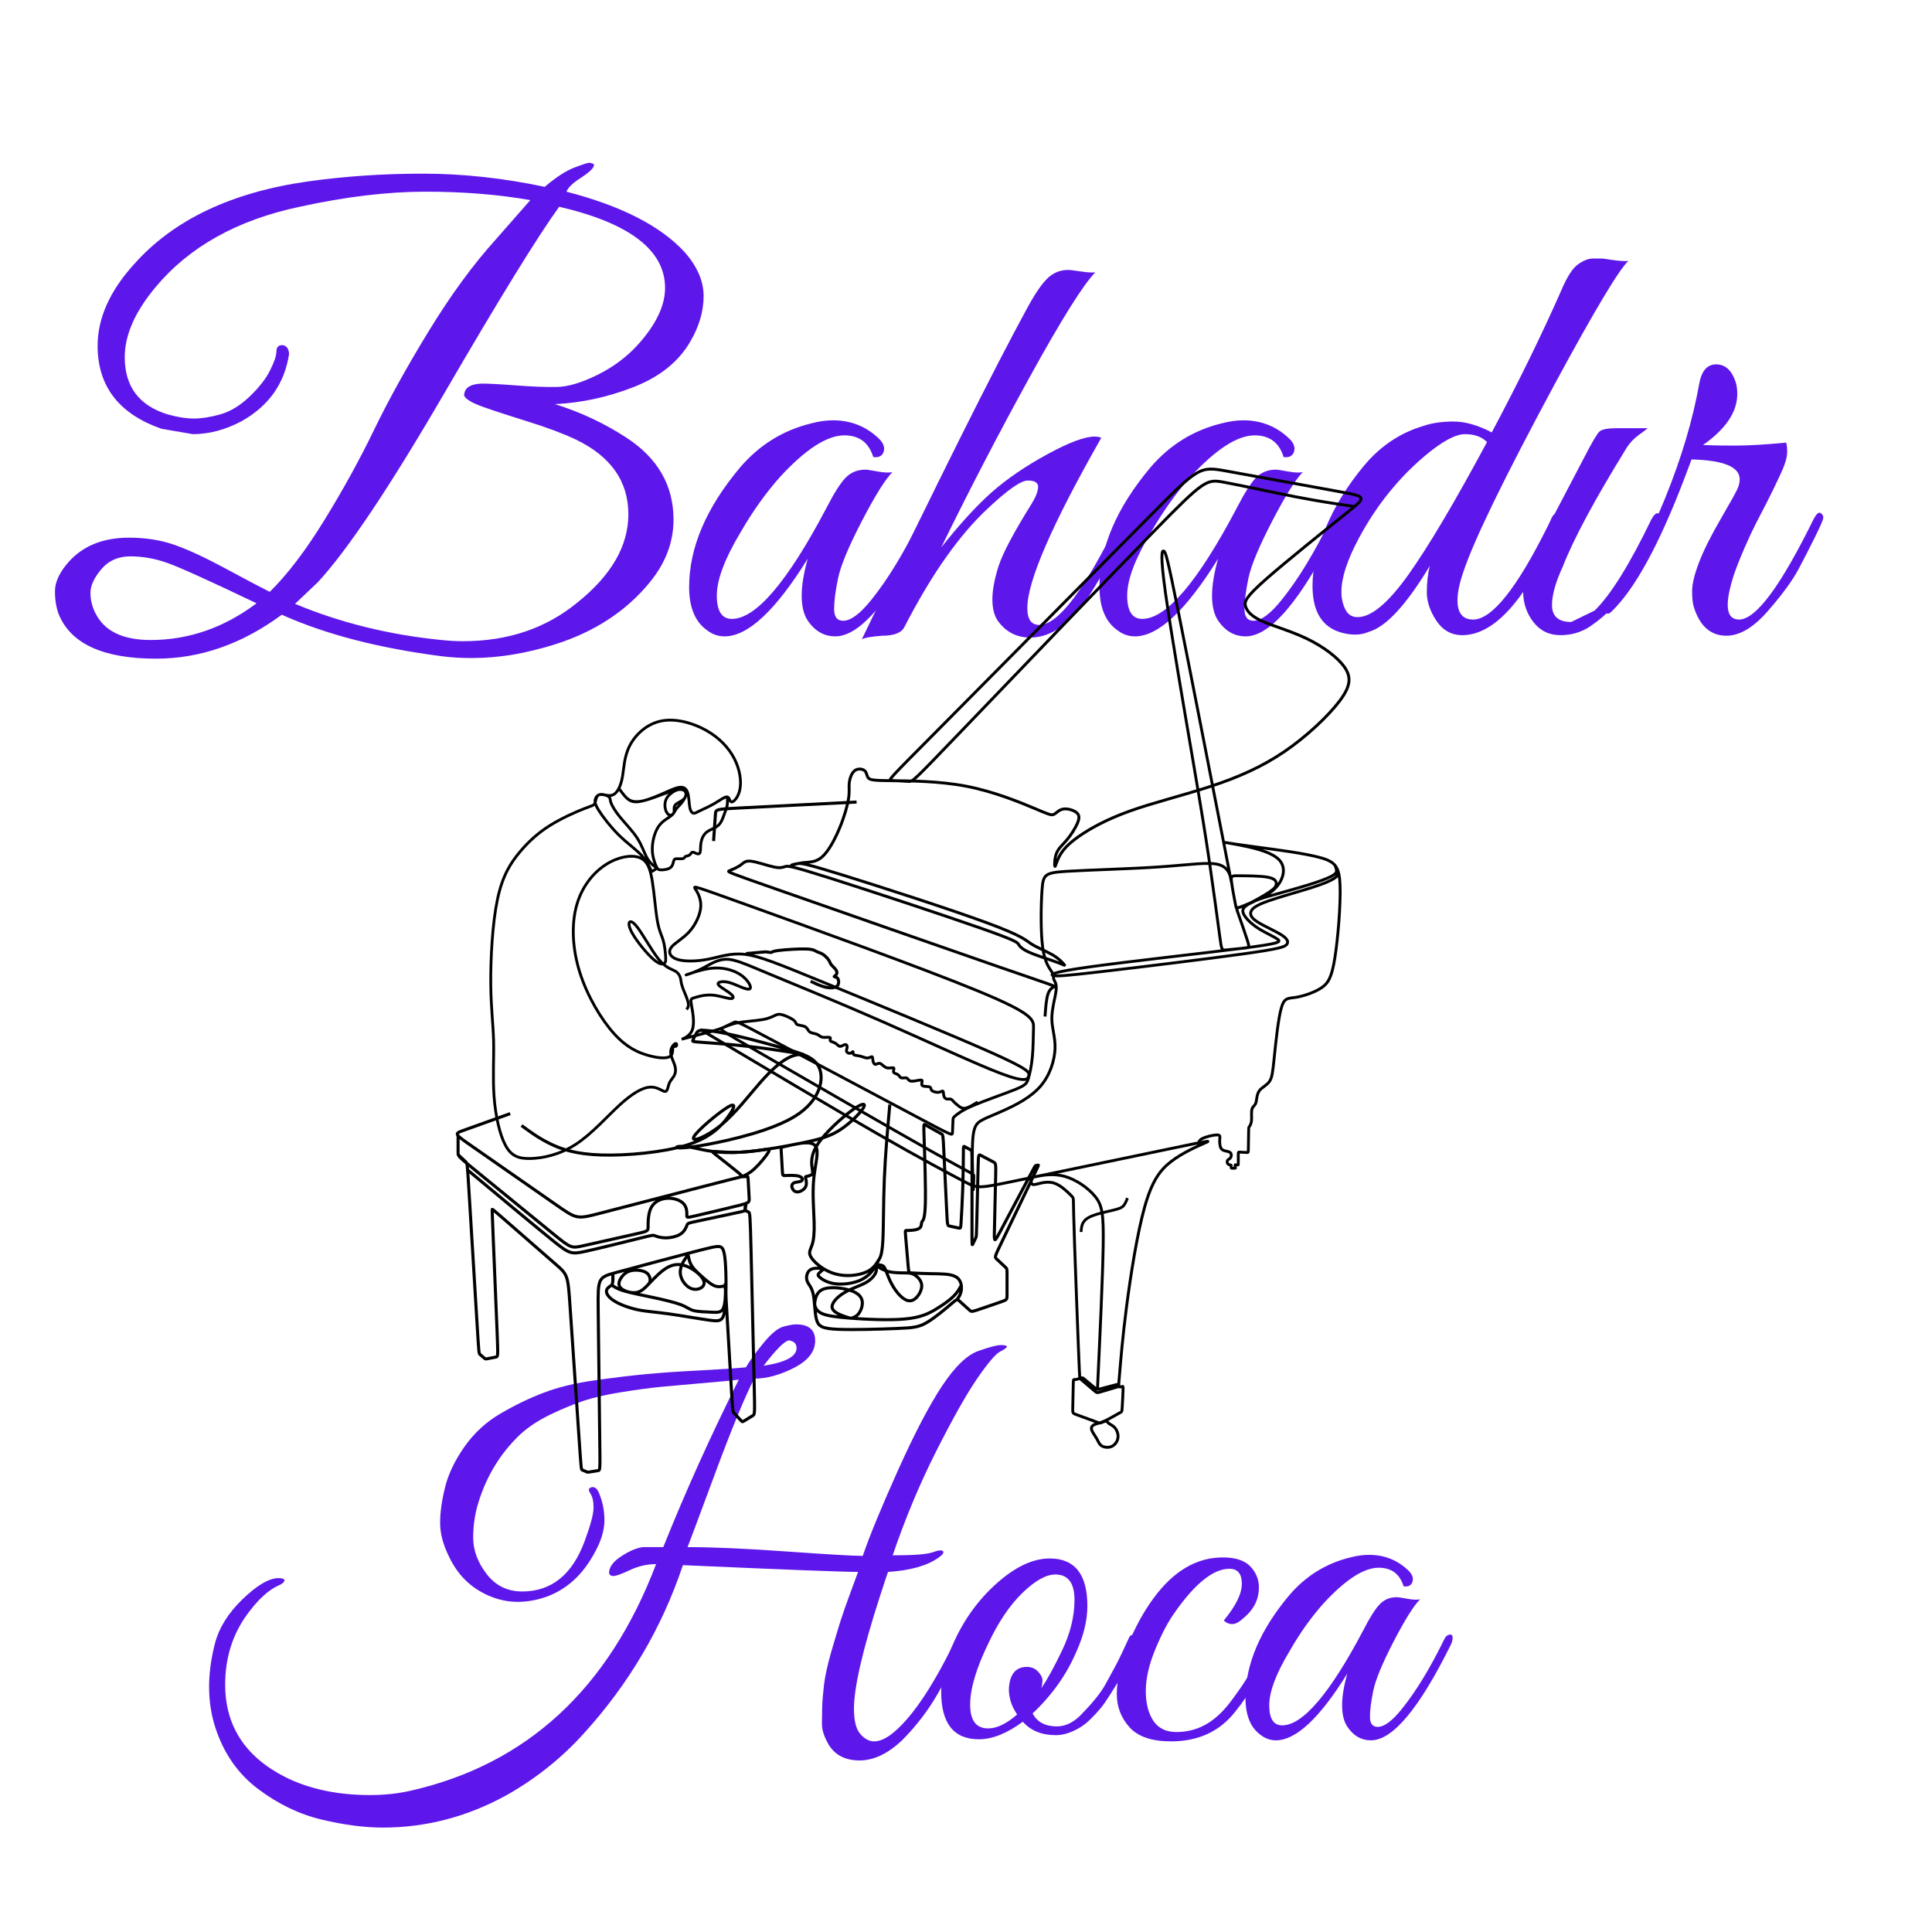 <svg xmlns="http://www.w3.org/2000/svg" xmlns:xlink="http://www.w3.org/1999/xlink" width="500" zoomAndPan="magnify" viewBox="0 0 375 375" height="500" preserveAspectRatio="xMidYMid meet" version="1.0"><defs><g/><clipPath id="93f6729c1a"><path d="M 118 180 L 255 180 L 255 286.09 L 118 286.09 Z M 118 180 " clip-rule="nonzero"/></clipPath><clipPath id="ad7fe2e2d5"><path d="M 112 88.84 L 266.191 88.84 L 266.191 248 L 112 248 Z M 112 88.84 " clip-rule="nonzero"/></clipPath><clipPath id="eeda031bd2"><path d="M 123 88.84 L 266.191 88.84 L 266.191 216 L 123 216 Z M 123 88.84 " clip-rule="nonzero"/></clipPath><clipPath id="336edc2c3b"><path d="M 88.441 114 L 165 114 L 165 241 L 88.441 241 Z M 88.441 114 " clip-rule="nonzero"/></clipPath><clipPath id="23deb3f741"><path d="M 88.441 185 L 215 185 L 215 278 L 88.441 278 Z M 88.441 185 " clip-rule="nonzero"/></clipPath><clipPath id="6e02d479d9"><path d="M 88.441 200 L 165 200 L 165 286.09 L 88.441 286.09 Z M 88.441 200 " clip-rule="nonzero"/></clipPath><clipPath id="492d1878a4"><path d="M 88.441 211 L 163 211 L 163 286.09 L 88.441 286.09 Z M 88.441 211 " clip-rule="nonzero"/></clipPath></defs><g fill="#5e17eb" fill-opacity="1"><g transform="translate(41.301, 337.592)"><g><path d="M 133.016 -52.25 C 136.266 -59.469 139.125 -64.93 141.594 -68.641 C 144.07 -72.348 146.395 -74.586 148.562 -75.359 C 150.738 -76.129 152.207 -76.516 152.969 -76.516 C 153.738 -76.516 154.125 -76.414 154.125 -76.219 C 154.125 -76.008 153.691 -75.688 152.828 -75.25 C 151.961 -74.82 150.473 -73.07 148.359 -70 C 146.254 -66.926 143.598 -62.211 140.391 -55.859 C 137.18 -49.504 134.375 -42.785 131.969 -35.703 C 136.051 -35.703 138.641 -35.898 139.734 -36.297 C 140.836 -36.703 141.504 -36.77 141.734 -36.5 C 141.973 -36.227 141.66 -35.797 140.797 -35.203 C 138.586 -33.66 135.344 -32.754 131.062 -32.484 C 131 -32.359 130.469 -30.754 129.469 -27.672 C 126.125 -17.316 124.453 -10.066 124.453 -5.922 C 124.453 -3.578 124.867 -1.938 125.703 -1 C 126.535 -0.062 127.422 0.406 128.359 0.406 C 129.297 0.406 130.332 0.004 131.469 -0.797 C 135.281 -3.609 139.457 -9.66 144 -18.953 C 144.539 -20.086 145.062 -20.555 145.562 -20.359 C 146.062 -20.16 146.047 -19.457 145.516 -18.25 C 143.035 -12.969 140.977 -9.086 139.344 -6.609 C 137.707 -4.141 135.852 -1.867 133.781 0.203 C 131.031 2.805 128.285 4.109 125.547 4.109 C 122.473 4.109 120.336 2.836 119.141 0.297 C 118.535 -0.898 118.234 -2 118.234 -3 C 118.234 -4.008 118.25 -5.066 118.281 -6.172 C 118.312 -7.273 118.426 -8.711 118.625 -10.484 C 118.832 -12.254 119.316 -14.457 120.078 -17.094 C 120.848 -19.738 121.453 -21.742 121.891 -23.109 C 122.328 -24.484 122.977 -26.336 123.844 -28.672 C 124.719 -31.016 125.188 -32.285 125.25 -32.484 C 122.375 -32.484 111.039 -32.922 91.25 -33.797 C 87.176 -21.629 80.758 -10.734 72 -1.109 C 67.719 3.641 62.738 7.617 57.062 10.828 C 49.438 15.035 41.414 17.141 33 17.141 C 29.445 17.141 25.5 16.625 21.156 15.594 C 16.812 14.562 12.703 12.586 8.828 9.672 C 4.953 6.766 2.191 2.836 0.547 -2.109 C -1.086 -7.055 -1.133 -12.535 0.406 -18.547 C 1.207 -21.629 2.992 -24.504 5.766 -27.172 C 8.535 -29.848 10.828 -31.219 12.641 -31.281 C 13.305 -31.281 13.707 -31.195 13.844 -31.031 C 13.977 -30.863 13.926 -30.66 13.688 -30.422 C 13.457 -30.191 13.176 -30.016 12.844 -29.891 C 10.832 -29.016 8.758 -27.109 6.625 -24.172 C 3.812 -20.285 2.406 -15.77 2.406 -10.625 C 2.406 -2.602 6.285 3.379 14.047 7.328 C 18.723 9.66 24.203 10.828 30.484 10.828 C 33.223 10.828 35.797 10.562 38.203 10.031 C 60.867 4.945 76.816 -9.727 86.047 -34 C 84.305 -34 82.613 -33.613 80.969 -32.844 C 79.332 -32.07 78.266 -31.688 77.766 -31.688 C 77.266 -31.688 76.984 -31.891 76.922 -32.297 C 76.922 -33.43 77.723 -34.516 79.328 -35.547 C 80.93 -36.586 82.332 -37.172 83.531 -37.297 L 87.438 -37.297 C 91.719 -47.992 96.602 -58.828 102.094 -69.797 C 100.352 -69.598 97.879 -69.363 94.672 -69.094 C 91.461 -68.82 88.852 -68.586 86.844 -68.391 C 84.832 -68.191 82.359 -67.859 79.422 -67.391 C 76.484 -66.922 74.039 -66.367 72.094 -65.734 C 70.156 -65.098 68 -64.211 65.625 -63.078 C 63.258 -61.941 61.273 -60.641 59.672 -59.172 C 55.859 -55.555 53.148 -51.141 51.547 -45.922 C 50.879 -43.785 50.547 -41.516 50.547 -39.109 C 50.547 -36.703 51.41 -34.363 53.141 -32.094 C 54.879 -29.82 57.188 -28.688 60.062 -28.688 C 65.75 -28.688 69.797 -31.961 72.203 -38.516 C 73.336 -41.586 73.906 -43.738 73.906 -44.969 C 73.906 -46.207 73.688 -47.145 73.25 -47.781 C 72.82 -48.414 72.941 -48.801 73.609 -48.938 C 74.078 -49 74.477 -48.734 74.812 -48.141 C 75.613 -46.398 76.016 -44.523 76.016 -42.516 C 76.016 -40.516 75.344 -38.344 74 -36 C 71.727 -31.852 68.656 -29.078 64.781 -27.672 C 62.906 -27.004 61.031 -26.672 59.156 -26.672 C 57.289 -26.672 55.422 -27.07 53.547 -27.875 C 50.004 -29.414 47.398 -32.023 45.734 -35.703 C 44.66 -37.91 44.125 -40.016 44.125 -42.016 C 44.125 -44.023 44.441 -46.316 45.078 -48.891 C 45.711 -51.461 46.961 -54.082 48.828 -56.75 C 50.703 -59.426 53.039 -61.582 55.844 -63.219 C 58.656 -64.863 61.461 -66.219 64.266 -67.281 C 67.078 -68.352 70.406 -69.156 74.25 -69.688 C 78.102 -70.227 81.445 -70.629 84.281 -70.891 C 87.125 -71.16 90.551 -71.395 94.562 -71.594 C 98.57 -71.801 101.547 -72.004 103.484 -72.203 C 104.223 -73.473 105.344 -75.023 106.844 -76.859 C 108.352 -78.703 109.641 -79.773 110.703 -80.078 C 111.773 -80.379 112.613 -80.531 113.219 -80.531 C 115.688 -80.531 116.922 -79.473 116.922 -77.359 C 116.922 -75.254 115.551 -73.5 112.812 -72.094 C 110.07 -70.695 107.5 -70 105.094 -70 C 103.289 -66.52 100.734 -60.316 97.422 -51.391 C 94.109 -42.461 92.352 -37.766 92.156 -37.297 C 97.164 -37.297 103.633 -37.008 111.562 -36.438 C 119.488 -35.875 124.352 -35.594 126.156 -35.594 C 127.488 -39.477 129.773 -45.031 133.016 -52.25 Z M 111.906 -77.422 C 111.102 -77.422 109.438 -75.781 106.906 -72.5 C 111.25 -73.164 113.383 -74.336 113.312 -76.016 C 113.25 -76.742 112.883 -77.176 112.219 -77.312 C 112.145 -77.383 112.039 -77.422 111.906 -77.422 Z M 111.906 -77.422 "/></g></g></g><g fill="#5e17eb" fill-opacity="1"><g transform="translate(179.776, 337.592)"><g><path d="M 23.969 -35.094 C 28.844 -35.094 31.281 -32.02 31.281 -25.875 C 31.281 -23.062 30.547 -20.051 29.078 -16.844 C 27.211 -12.5 24.406 -8.555 20.656 -5.016 C 21.531 -3.336 23.102 -2.5 25.375 -2.5 C 27.176 -2.5 28.879 -3.406 30.484 -5.219 C 32.492 -7.289 33.93 -9.109 34.797 -10.672 C 35.66 -12.242 36.289 -13.398 36.688 -14.141 C 37.094 -14.879 37.613 -15.93 38.25 -17.297 C 38.883 -18.672 39.27 -19.504 39.406 -19.797 C 39.539 -20.098 39.773 -20.25 40.109 -20.25 C 40.773 -20.32 41.109 -20.094 41.109 -19.562 C 41.109 -19.352 41.047 -19.117 40.922 -18.859 L 40.312 -17.453 C 39.914 -16.516 39.613 -15.844 39.406 -15.438 C 39.207 -15.039 38.859 -14.32 38.359 -13.281 C 37.859 -12.25 37.422 -11.43 37.047 -10.828 C 36.68 -10.223 36.18 -9.422 35.547 -8.422 C 34.91 -7.422 34.344 -6.617 33.844 -6.016 C 33.344 -5.41 32.723 -4.738 31.984 -4 C 31.254 -3.27 30.555 -2.707 29.891 -2.312 C 28.211 -1.301 26.641 -0.797 25.172 -0.797 C 22.43 -0.797 20.289 -1.664 18.75 -3.406 C 15.676 -1.133 12.836 0 10.234 0 C 5.348 0 2.906 -3.07 2.906 -9.219 C 2.906 -12.031 3.641 -15.039 5.109 -18.25 C 7.117 -22.926 9.941 -26.898 13.578 -30.172 C 17.223 -33.453 20.688 -35.094 23.969 -35.094 Z M 25.062 -31.984 C 23.258 -31.984 21.117 -30.781 18.641 -28.375 C 16.172 -25.969 13.969 -22.691 12.031 -18.547 C 9.695 -13.734 8.531 -9.789 8.531 -6.719 C 8.531 -3.645 9.695 -2.109 12.031 -2.109 C 13.707 -2.109 15.582 -3.008 17.656 -4.812 C 16.582 -6.352 16.047 -7.992 16.047 -9.734 C 16.18 -12.609 17.352 -14.047 19.562 -14.047 C 20.426 -14.047 21.141 -13.742 21.703 -13.141 C 22.273 -12.535 22.562 -11.984 22.562 -11.484 C 22.562 -10.984 22.492 -10.461 22.359 -9.922 C 23.492 -11.598 24.801 -13.973 26.281 -17.047 C 27.945 -20.453 28.781 -23.789 28.781 -27.062 C 28.781 -30.344 27.539 -31.984 25.062 -31.984 Z M 25.062 -31.984 "/></g></g></g><g fill="#5e17eb" fill-opacity="1"><g transform="translate(213.367, 337.592)"><g><path d="M 24.172 -23.062 C 26.504 -25.875 27.672 -28.25 27.672 -30.188 C 27.672 -32.125 26.867 -33.094 25.266 -33.094 C 22.129 -33.094 18.555 -30.219 14.547 -24.469 C 13.273 -22.664 12.035 -20.289 10.828 -17.344 C 9.629 -14.406 9.031 -11.75 9.031 -9.375 C 9.031 -7 9.516 -5.078 10.484 -3.609 C 11.453 -2.141 12.953 -1.406 14.984 -1.406 C 17.023 -1.406 18.914 -1.891 20.656 -2.859 C 22.395 -3.828 24.051 -5.363 25.625 -7.469 C 27.195 -9.57 28.383 -11.328 29.188 -12.734 C 29.988 -14.141 31.086 -16.242 32.484 -19.047 C 32.953 -19.984 33.352 -20.367 33.688 -20.203 C 34.031 -20.035 34.203 -19.801 34.203 -19.5 C 34.203 -19.195 33.75 -18.094 32.844 -16.188 C 31.938 -14.289 31.031 -12.504 30.125 -10.828 C 29.227 -9.16 27.945 -7.289 26.281 -5.219 C 23.27 -1.469 19.156 0.406 13.938 0.406 C 10.195 0.406 7.504 -0.508 5.859 -2.344 C 4.223 -4.188 3.406 -6.312 3.406 -8.719 C 3.406 -11.664 4.125 -14.875 5.562 -18.344 C 7 -21.82 8.656 -24.832 10.531 -27.375 C 14.406 -32.656 18.883 -35.297 23.969 -35.297 C 26.438 -35.297 28.223 -34.711 29.328 -33.547 C 30.43 -32.379 30.984 -31.023 30.984 -29.484 C 30.984 -27.211 30.047 -25.273 28.172 -23.672 C 27.242 -22.797 26.461 -22.359 25.828 -22.359 C 25.191 -22.359 24.641 -22.594 24.172 -23.062 Z M 24.172 -23.062 "/></g></g></g><g fill="#5e17eb" fill-opacity="1"><g transform="translate(239.438, 337.592)"><g><path d="M 36.203 -27.172 C 34.992 -25.973 33.285 -23.25 31.078 -19 C 28.879 -14.758 27.562 -11.582 27.125 -9.469 C 26.688 -7.363 26.469 -5.66 26.469 -4.359 C 26.469 -3.055 26.973 -2.406 27.984 -2.406 C 29.254 -2.406 30.82 -3.578 32.688 -5.922 C 35.426 -9.328 38.133 -13.77 40.812 -19.25 C 41.082 -19.852 41.383 -20.188 41.719 -20.25 C 42.25 -20.457 42.516 -20.258 42.516 -19.656 C 42.516 -19.32 42.414 -18.922 42.219 -18.453 C 36.07 -6.016 30.891 0.203 26.672 0.203 C 24.734 0.203 23.164 -0.734 21.969 -2.609 C 21.363 -3.609 21.062 -4.941 21.062 -6.609 C 21.062 -8.285 21.395 -10.328 22.062 -12.734 C 16.719 -4.109 12.102 0.203 8.219 0.203 C 7.156 0.203 6.188 -0.129 5.312 -0.797 C 3.312 -2.203 2.312 -4.609 2.312 -8.016 C 2.312 -14.566 5.148 -21.223 10.828 -27.984 C 14.035 -31.723 17.977 -34.16 22.656 -35.297 C 23.926 -35.629 25.133 -35.797 26.281 -35.797 C 29.352 -35.797 31.957 -34.727 34.094 -32.594 C 34.758 -31.852 34.957 -31.148 34.688 -30.484 C 34.426 -29.816 33.863 -29.551 33 -29.688 C 32.258 -32.094 30.648 -33.297 28.172 -33.297 C 25.297 -33.297 21.754 -31.02 17.547 -26.469 C 15.141 -23.801 12.898 -20.66 10.828 -17.047 C 8.223 -12.703 6.922 -9.223 6.922 -6.609 C 6.922 -4.004 7.754 -2.703 9.422 -2.703 C 13.43 -2.703 18.68 -8.852 25.172 -21.156 C 26.441 -23.633 27.508 -25.32 28.375 -26.219 C 29.25 -27.125 30.352 -27.578 31.688 -27.578 C 31.957 -27.578 32.645 -27.473 33.75 -27.266 C 34.852 -27.066 35.672 -27.035 36.203 -27.172 Z M 36.203 -27.172 "/></g></g></g><g fill="#5e17eb" fill-opacity="1"><g transform="translate(9.495, 123.285)"><g><path d="M 121.234 -22.422 C 121.234 -17.984 119.641 -13.859 116.453 -10.047 C 111.93 -4.598 105.895 -0.664 98.344 1.75 C 92.738 3.539 87.285 4.438 81.984 4.438 C 80.047 4.438 78.141 4.32 76.266 4.094 C 64.047 2.531 53.691 -0.156 45.203 -3.969 C 37.492 1.719 29.359 4.562 20.797 4.562 C 10.672 4.562 4.398 1.754 1.984 -3.859 C 1.441 -5.18 1.172 -6.738 1.172 -8.531 C 1.172 -10.32 2.066 -12.227 3.859 -14.25 C 6.66 -17.363 10.551 -18.922 15.531 -18.922 C 18.801 -18.922 21.758 -18.453 24.406 -17.516 C 27.051 -16.586 30.32 -15.07 34.219 -12.969 C 38.113 -10.863 40.992 -9.344 42.859 -8.406 C 46.285 -11.758 49.828 -16.41 53.484 -22.359 C 57.148 -28.316 60.363 -34.156 63.125 -39.875 C 65.895 -45.602 69.422 -51.973 73.703 -58.984 C 77.984 -65.992 82.344 -71.953 86.781 -76.859 L 93.438 -84.438 C 87.281 -85.531 80.504 -86.078 73.109 -86.078 C 65.711 -86.078 57.578 -85.102 48.703 -83.156 C 36.555 -80.594 27.211 -75.379 20.672 -67.516 C 16.703 -62.766 14.719 -58.242 14.719 -53.953 C 14.719 -48.273 17.484 -44.578 23.016 -42.859 C 24.953 -42.316 26.66 -42.047 28.141 -42.047 C 29.629 -42.047 31.344 -42.316 33.281 -42.859 C 35.227 -43.41 37.117 -44.562 38.953 -46.312 C 40.785 -48.062 42.109 -49.754 42.922 -51.391 C 43.742 -53.023 44.156 -54.25 44.156 -55.062 C 44.156 -55.883 44.539 -56.297 45.312 -56.297 C 46.094 -56.211 46.523 -55.664 46.609 -54.656 L 46.609 -54.547 C 45.742 -48.859 42.703 -44.535 37.484 -41.578 C 34.297 -39.867 31.109 -39.016 27.922 -39.016 L 21.844 -40.062 C 13.582 -42.945 9.453 -48.316 9.453 -56.172 C 9.453 -61.547 11.828 -66.844 16.578 -72.062 C 24.211 -80.625 35.426 -85.957 50.219 -88.062 C 57.383 -89.07 64.836 -89.578 72.578 -89.578 C 80.328 -89.578 88.211 -88.723 96.234 -87.016 C 98.422 -88.879 100.332 -90.125 101.969 -90.75 C 103.602 -91.375 104.555 -91.688 104.828 -91.688 C 105.098 -91.688 105.27 -91.645 105.344 -91.562 C 105.812 -91.562 105.91 -91.305 105.641 -90.797 C 105.367 -90.297 104.508 -89.578 103.062 -88.641 C 101.625 -87.711 100.754 -86.859 100.453 -86.078 C 111.035 -83.348 118.664 -79.457 123.344 -74.406 C 125.832 -71.594 127.078 -68.727 127.078 -65.812 C 127.078 -62.895 126.219 -59.957 124.5 -57 C 122.25 -53.102 118.594 -50.16 113.531 -48.172 C 108.469 -46.191 103.363 -45.082 98.219 -44.844 C 103.207 -43.289 107.844 -41.113 112.125 -38.312 C 118.195 -34.344 121.234 -29.047 121.234 -22.422 Z M 80.359 1.172 C 89.078 1.172 96.473 -1.32 102.547 -6.312 C 109.16 -11.602 112.469 -17.32 112.469 -23.469 C 112.469 -29.852 109.082 -34.68 102.312 -37.953 C 99.82 -39.129 96.766 -40.281 93.141 -41.406 C 89.523 -42.531 86.609 -43.484 84.391 -44.266 C 82.172 -45.047 80.906 -45.785 80.594 -46.484 C 80.594 -47.961 81.723 -48.742 83.984 -48.828 C 85.461 -48.828 87.719 -48.707 90.75 -48.469 C 93.789 -48.238 96.398 -48.141 98.578 -48.172 C 100.754 -48.211 103.379 -48.992 106.453 -50.516 C 109.535 -52.035 112.164 -54 114.344 -56.406 C 117.844 -60.301 119.594 -63.961 119.594 -67.391 C 119.594 -74.711 112.742 -79.969 99.047 -83.156 C 94.922 -77.477 87.52 -65.469 76.844 -47.125 C 66.176 -28.789 57.961 -16.508 52.203 -10.281 L 47.766 -6.078 C 56.566 -2.41 66.031 -0.07 76.156 0.938 C 77.633 1.094 79.035 1.172 80.359 1.172 Z M 40.297 -6.188 C 31.18 -10.551 25.414 -13.16 23 -14.016 C 20.594 -14.867 18.203 -15.297 15.828 -15.297 C 13.453 -15.297 11.562 -14.457 10.156 -12.781 C 8.758 -11.113 8.062 -9.598 8.062 -8.234 C 8.062 -6.867 8.375 -5.566 9 -4.328 C 10.707 -0.816 14.285 0.938 19.734 0.938 C 27.129 0.938 33.984 -1.438 40.297 -6.188 Z M 40.297 -6.188 "/></g></g></g><g fill="#5e17eb" fill-opacity="1"><g transform="translate(131.073, 123.285)"><g><path d="M 42.156 -31.656 C 40.758 -30.25 38.773 -27.07 36.203 -22.125 C 33.641 -17.188 32.102 -13.488 31.594 -11.031 C 31.082 -8.582 30.828 -6.598 30.828 -5.078 C 30.828 -3.555 31.414 -2.797 32.594 -2.797 C 34.07 -2.797 35.898 -4.16 38.078 -6.891 C 41.266 -10.859 44.414 -16.035 47.531 -22.422 C 47.844 -23.117 48.195 -23.508 48.594 -23.594 C 49.207 -23.82 49.516 -23.586 49.516 -22.891 C 49.516 -22.504 49.398 -22.035 49.172 -21.484 C 42.004 -7.004 35.969 0.234 31.062 0.234 C 28.812 0.234 26.984 -0.852 25.578 -3.031 C 24.879 -4.195 24.531 -5.754 24.531 -7.703 C 24.531 -9.648 24.922 -12.023 25.703 -14.828 C 19.473 -4.785 14.098 0.234 9.578 0.234 C 8.328 0.234 7.195 -0.156 6.188 -0.938 C 3.852 -2.57 2.688 -5.375 2.688 -9.344 C 2.688 -16.977 5.992 -24.727 12.609 -32.594 C 16.348 -36.945 20.941 -39.785 26.391 -41.109 C 27.867 -41.504 29.27 -41.703 30.594 -41.703 C 34.176 -41.703 37.219 -40.453 39.719 -37.953 C 40.488 -37.098 40.719 -36.281 40.406 -35.5 C 40.094 -34.727 39.43 -34.422 38.422 -34.578 C 37.566 -37.379 35.695 -38.781 32.812 -38.781 C 29.469 -38.781 25.344 -36.129 20.438 -30.828 C 17.633 -27.711 15.023 -24.055 12.609 -19.859 C 9.578 -14.797 8.062 -10.742 8.062 -7.703 C 8.062 -4.672 9.035 -3.156 10.984 -3.156 C 15.648 -3.156 21.758 -10.316 29.312 -24.641 C 30.789 -27.523 32.035 -29.492 33.047 -30.547 C 34.066 -31.598 35.352 -32.125 36.906 -32.125 C 37.219 -32.125 38.016 -32.004 39.297 -31.766 C 40.586 -31.535 41.539 -31.5 42.156 -31.656 Z M 42.156 -31.656 "/></g></g></g><g fill="#5e17eb" fill-opacity="1"><g transform="translate(171.949, 123.285)"><g><path d="M 27.453 -5.25 C 27.453 -3.07 28.227 -1.984 29.781 -1.984 C 33.438 -1.984 38.613 -8.836 45.312 -22.547 C 45.863 -23.629 46.352 -24.051 46.781 -23.812 C 47.207 -23.582 47.422 -23.273 47.422 -22.891 C 47.422 -22.504 46.973 -21.395 46.078 -19.562 C 45.18 -17.727 44.285 -15.973 43.391 -14.297 C 42.492 -12.629 41.191 -10.43 39.484 -7.703 C 35.898 -2.254 32.082 0.469 28.031 0.469 C 25.383 0.469 23.281 -0.617 21.719 -2.797 C 21.02 -3.816 20.672 -5.203 20.672 -6.953 C 20.672 -8.703 21.062 -10.82 21.844 -13.312 C 22.625 -15.801 24.766 -19.852 28.266 -25.469 C 29.117 -26.863 29.547 -27.969 29.547 -28.781 C 29.547 -29.602 28.883 -30.016 27.562 -30.016 C 26.238 -30.016 23.707 -28.266 19.969 -24.766 C 14.363 -19.617 8.914 -11.91 3.625 -1.641 C 3.07 -0.473 1.629 0.109 -0.703 0.109 C -2.805 0.266 -4.129 0.5 -4.672 0.812 C 10.117 -29.938 20.828 -51.383 27.453 -63.531 C 28.93 -66.258 30.234 -68.164 31.359 -69.25 C 32.484 -70.344 33.828 -70.891 35.391 -70.891 C 35.773 -70.891 36.594 -70.789 37.844 -70.594 C 39.094 -70.406 40.023 -70.348 40.641 -70.422 C 38.305 -68.016 34.117 -61.336 28.078 -50.391 C 22.047 -39.453 16.27 -28.336 10.75 -17.047 C 14.406 -21.641 17.691 -25.223 20.609 -27.797 C 23.535 -30.367 27.098 -32.801 31.297 -35.094 C 35.504 -37.395 38.582 -38.547 40.531 -38.547 C 41 -38.547 41.426 -38.469 41.812 -38.312 C 32.238 -21.488 27.453 -10.469 27.453 -5.25 Z M 27.453 -5.25 "/></g></g></g><g fill="#5e17eb" fill-opacity="1"><g transform="translate(210.723, 123.285)"><g><path d="M 42.156 -31.656 C 40.758 -30.25 38.773 -27.07 36.203 -22.125 C 33.641 -17.188 32.102 -13.488 31.594 -11.031 C 31.082 -8.582 30.828 -6.598 30.828 -5.078 C 30.828 -3.555 31.414 -2.797 32.594 -2.797 C 34.07 -2.797 35.898 -4.16 38.078 -6.891 C 41.266 -10.859 44.414 -16.035 47.531 -22.422 C 47.844 -23.117 48.195 -23.508 48.594 -23.594 C 49.207 -23.82 49.516 -23.586 49.516 -22.891 C 49.516 -22.504 49.398 -22.035 49.172 -21.484 C 42.004 -7.004 35.969 0.234 31.062 0.234 C 28.812 0.234 26.984 -0.852 25.578 -3.031 C 24.879 -4.195 24.531 -5.754 24.531 -7.703 C 24.531 -9.648 24.922 -12.023 25.703 -14.828 C 19.473 -4.785 14.098 0.234 9.578 0.234 C 8.328 0.234 7.195 -0.156 6.188 -0.938 C 3.852 -2.57 2.688 -5.375 2.688 -9.344 C 2.688 -16.977 5.992 -24.727 12.609 -32.594 C 16.348 -36.945 20.941 -39.785 26.391 -41.109 C 27.867 -41.504 29.27 -41.703 30.594 -41.703 C 34.176 -41.703 37.219 -40.453 39.719 -37.953 C 40.488 -37.098 40.719 -36.281 40.406 -35.5 C 40.094 -34.727 39.43 -34.422 38.422 -34.578 C 37.566 -37.379 35.695 -38.781 32.812 -38.781 C 29.469 -38.781 25.344 -36.129 20.438 -30.828 C 17.633 -27.711 15.023 -24.055 12.609 -19.859 C 9.578 -14.797 8.062 -10.742 8.062 -7.703 C 8.062 -4.672 9.035 -3.156 10.984 -3.156 C 15.648 -3.156 21.758 -10.316 29.312 -24.641 C 30.789 -27.523 32.035 -29.492 33.047 -30.547 C 34.066 -31.598 35.352 -32.125 36.906 -32.125 C 37.219 -32.125 38.016 -32.004 39.297 -31.766 C 40.586 -31.535 41.539 -31.5 42.156 -31.656 Z M 42.156 -31.656 "/></g></g></g><g fill="#5e17eb" fill-opacity="1"><g transform="translate(251.6, 123.285)"><g><path d="M 31.297 -6.781 C 31.297 -4.281 32.312 -3.031 34.344 -3.031 C 38 -3.031 42.863 -9.145 48.938 -21.375 C 49.164 -21.844 49.379 -22.305 49.578 -22.766 C 49.773 -23.234 50.086 -23.547 50.516 -23.703 C 50.941 -23.859 51.234 -23.758 51.391 -23.406 C 51.547 -23.062 51.469 -22.5 51.156 -21.719 C 44.926 -7.238 38.617 0 32.234 0 C 30.129 0 28.453 -0.93 27.203 -2.797 C 25.961 -4.672 25.344 -6.52 25.344 -8.344 C 25.344 -10.176 25.535 -11.875 25.922 -13.438 C 21.41 -5.957 17.52 -1.711 14.25 -0.703 C 13.312 -0.305 12.395 -0.109 11.5 -0.109 C 10.602 -0.109 9.727 -0.227 8.875 -0.469 C 5.062 -1.477 3.156 -4.516 3.156 -9.578 C 3.156 -13.004 4.031 -16.801 5.781 -20.969 C 7.531 -25.133 10 -29.125 13.188 -32.938 C 16.383 -36.75 20.242 -39.316 24.766 -40.641 C 26.398 -41.191 28.328 -41.469 30.547 -41.469 C 32.766 -41.469 35.234 -40.766 37.953 -39.359 C 43.254 -49.328 47.77 -58.555 51.5 -67.047 C 52.594 -69.609 53.664 -71.258 54.719 -72 C 55.77 -72.738 56.742 -73.109 57.641 -73.109 C 58.535 -73.109 59.078 -73.109 59.266 -73.109 C 59.461 -73.109 60.203 -73.008 61.484 -72.812 C 62.773 -72.625 63.77 -72.566 64.469 -72.641 C 62.676 -71.004 57.926 -63.066 50.219 -48.828 C 40.406 -30.598 34.488 -18.445 32.469 -12.375 C 31.688 -10.125 31.297 -8.258 31.297 -6.781 Z M 37.031 -37.484 C 36.008 -38.504 34.582 -39.016 32.75 -39.016 C 30.926 -39.016 28.379 -37.648 25.109 -34.922 C 19.891 -30.555 15.566 -25.18 12.141 -18.797 C 9.891 -14.598 8.766 -11.133 8.766 -8.406 C 8.766 -7.164 9.016 -6.035 9.516 -5.016 C 10.023 -4.004 10.82 -3.5 11.906 -3.5 C 14.562 -3.5 17.832 -6.223 21.719 -11.672 C 25.613 -17.129 30.719 -25.734 37.031 -37.484 Z M 37.031 -37.484 "/></g></g></g><g fill="#5e17eb" fill-opacity="1"><g transform="translate(294.461, 123.285)"><g><path d="M 18.5 -5.422 C 17.375 -4.141 15.957 -2.914 14.25 -1.75 C 12.539 -0.582 10.594 0 8.406 0 C 6.227 0 4.477 -0.852 3.156 -2.562 C 1.832 -4.281 1.172 -6.285 1.172 -8.578 C 1.172 -10.879 1.754 -13.082 2.922 -15.188 L 13.078 -34.578 C 14.555 -37.453 15.531 -39.102 16 -39.531 C 16.469 -39.957 17.598 -40.172 19.391 -40.172 L 25.344 -40.172 C 25.188 -40.016 24.797 -39.707 24.172 -39.25 C 22.773 -38.312 21.727 -37.219 21.031 -35.969 C 15.031 -26.238 10.977 -18.688 8.875 -13.312 C 7.477 -10.281 6.781 -7.789 6.781 -5.844 C 6.781 -3.656 8.023 -2.562 10.516 -2.562 L 15.062 -4.781 C 18.176 -7.82 21.836 -13.703 26.047 -22.422 C 26.672 -23.586 27.219 -23.938 27.688 -23.469 C 27.914 -23.32 28.031 -23.07 28.031 -22.719 C 28.031 -22.363 27.676 -21.469 26.969 -20.031 C 26.27 -18.594 25.688 -17.406 25.219 -16.469 C 24.758 -15.531 23.805 -13.773 22.359 -11.203 C 20.922 -8.641 19.633 -6.711 18.5 -5.422 Z M 18.5 -5.422 "/></g></g></g><g fill="#5e17eb" fill-opacity="1"><g transform="translate(314.782, 123.285)"><g><path d="M 22.422 -46.828 C 22.422 -43.328 20.203 -40.02 15.766 -36.906 C 17.316 -36.832 19.395 -36.797 22 -36.797 C 24.613 -36.797 27.906 -36.988 31.875 -37.375 C 32.031 -37.145 32.109 -36.52 32.109 -35.5 C 32.109 -34.488 31.641 -32.988 30.703 -31 C 29.773 -29.02 28.941 -27.305 28.203 -25.859 C 27.461 -24.422 26.758 -23.062 26.094 -21.781 C 25.438 -20.5 24.695 -18.922 23.875 -17.047 C 23.062 -15.18 22.379 -13.469 21.828 -11.906 C 19.879 -5.988 20.191 -3.031 22.766 -3.031 C 26.035 -3.031 30.863 -9.535 37.25 -22.547 C 37.789 -23.555 38.238 -23.941 38.594 -23.703 C 38.945 -23.473 39.125 -23.18 39.125 -22.828 C 39.125 -22.484 38.613 -21.281 37.594 -19.219 C 36.582 -17.156 35.492 -15.031 34.328 -12.844 C 33.16 -10.664 31.332 -8.133 28.844 -5.25 C 25.883 -1.676 23.039 0.109 20.312 0.109 C 17.281 0.109 15.18 -1.719 14.016 -5.375 C 13.773 -6.07 13.656 -7.117 13.656 -8.516 C 13.656 -9.922 14.102 -11.789 15 -14.125 C 15.895 -16.469 17.316 -19.312 19.266 -22.656 C 21.211 -26.008 22.301 -27.977 22.531 -28.562 C 22.77 -29.145 22.891 -29.707 22.891 -30.25 C 22.891 -32.664 19.773 -33.953 13.547 -34.109 L 12.141 -30.375 C 7.234 -17.52 2.52 -8.914 -2 -4.562 C -2.77 -3.852 -3.156 -4.082 -3.156 -5.25 C -3.156 -5.488 -3.078 -5.766 -2.922 -6.078 C 1.43 -11.836 5.203 -18.648 8.391 -26.516 C 11.586 -34.379 13.812 -41.852 15.062 -48.938 C 15.531 -51.352 16.617 -52.562 18.328 -52.562 C 20.047 -52.562 21.289 -51.469 22.062 -49.281 C 22.301 -48.582 22.422 -47.766 22.422 -46.828 Z M 22.422 -46.828 "/></g></g></g><g clip-path="url(#93f6729c1a)"><path stroke-linecap="butt" transform="matrix(0.009, 0, 0, -0.009, 88.436, 286.074)" fill="none" stroke-linejoin="miter" d="M 5278.376 9583.155 C 6686.507 8746.359 8094.211 7909.135 9091.583 7337.289 C 10088.956 6765.014 10675.571 6457.69 10968.664 6304.028 C 11262.185 6150.365 11262.185 6150.365 12101.672 6324.573 C 12941.16 6499.209 14620.563 6848.052 15460.478 7022.688 C 16299.966 7197.323 16299.966 7197.323 16144.648 7128.839 C 15989.33 7060.782 15678.266 6924.669 15435.662 6739.333 C 15193.057 6553.568 15018.913 6319.437 14860.6 5757.863 C 14702.287 5196.289 14560.661 4307.274 14470.807 3614.724 C 14380.954 2922.601 14342.445 2426.088 14320.624 2167.131 C 14298.802 1908.173 14293.668 1886.344 14306.932 1878.211 C 14320.624 1870.079 14353.57 1875.643 14372.824 1882.492 C 14391.651 1889.34 14397.213 1897.473 14394.218 1804.59 C 14391.651 1712.136 14380.954 1518.239 14375.391 1425.785 C 14369.829 1332.903 14369.829 1341.035 14301.797 1304.225 C 14233.337 1267.842 14097.274 1185.661 13997.579 1140.718 C 13898.313 1095.775 13835.415 1087.642 13786.21 1067.097 C 13737.432 1046.98 13701.919 1014.021 13714.327 959.662 C 13726.308 904.874 13786.21 828.685 13824.718 761.913 C 13862.799 695.14 13879.058 637.784 13933.826 603.97 C 13988.166 569.728 14081.015 559.027 14152.897 592.841 C 14225.208 627.084 14277.408 705.841 14285.11 786.31 C 14293.668 866.78 14258.154 948.533 14214.511 997.756 C 14170.868 1046.98 14119.095 1063.245 14090.428 1085.074 C 14061.76 1106.904 14056.198 1133.869 14027.53 1135.582 C 13999.291 1136.866 13947.09 1112.04 13920.134 1101.339 C 13892.75 1090.211 13890.183 1093.207 13791.772 1130.017 C 13693.789 1166.828 13500.39 1237.452 13403.263 1271.695 C 13306.564 1305.937 13306.564 1302.941 13309.559 1429.637 C 13312.126 1556.762 13317.688 1812.723 13320.256 1931.287 C 13322.823 2049.851 13322.823 2031.018 13355.769 2032.302 C 13388.288 2033.586 13453.752 2055.415 13486.698 2066.544 C 13519.217 2077.245 13519.217 2077.245 13570.989 2033.586 C 13622.762 1989.927 13726.308 1903.037 13779.792 1859.378 C 13832.848 1815.719 13835.415 1815.719 13914.572 1836.264 C 13993.3 1856.382 14148.191 1897.473 14226.064 1918.018 C 14303.509 1938.135 14303.509 1938.135 14303.081 1929.147 C 14302.653 1919.73 14301.797 1901.325 14301.797 1892.336 C 14301.369 1882.92 14301.369 1882.92 14223.068 1859.806 C 14144.768 1836.693 13987.738 1790.465 13909.437 1767.352 C 13831.136 1744.238 13831.136 1744.238 13769.523 1796.458 C 13707.909 1848.677 13585.109 1953.116 13523.496 2005.764 C 13461.882 2057.983 13461.882 2057.983 13460.17 2084.093 C 13458.031 2110.203 13453.752 2161.994 13431.931 2712.439 C 13410.109 3262.456 13370.745 4310.698 13349.351 4934.336 C 13328.385 5557.974 13325.818 5757.007 13324.107 5856.738 C 13322.823 5956.04 13322.823 5956.04 13253.507 6024.097 C 13183.764 6092.153 13044.705 6228.694 12901.796 6272.353 C 12758.458 6316.012 12611.27 6266.789 12529.546 6247.956 C 12447.822 6228.694 12431.563 6239.395 12420.866 6267.645 C 12410.169 6295.895 12405.463 6341.266 12403.323 6363.952 C 12400.756 6387.065 12400.756 6387.065 12519.277 6411.463 C 12637.798 6436.288 12874.84 6485.512 13126.857 6417.883 C 13378.874 6349.827 13645.012 6165.346 13794.767 5978.726 C 13944.523 5792.533 13977.041 5604.201 13965.489 4911.222 C 13953.936 4218.672 13898.313 3020.62 13842.261 1822.996 " stroke="#000000" stroke-width="62.259" stroke-opacity="1" stroke-miterlimit="22.926"/></g><path stroke-linecap="butt" transform="matrix(0.008, 0, 0, -0.008, 88.436, 286.074)" fill="none" stroke-linejoin="miter" d="M 15175.01 5868.796 C 15184.31 5993.465 15193.146 6117.67 15337.766 6207.45 C 15481.921 6296.766 15761.86 6351.658 15931.591 6391.663 C 16101.322 6431.669 16160.844 6456.789 16204.09 6504.238 C 16246.872 6551.687 16273.378 6621.93 16299.884 6691.708 " stroke="#000000" stroke-width="67.666" stroke-opacity="1" stroke-miterlimit="22.926"/><g clip-path="url(#ad7fe2e2d5)"><path stroke-linecap="butt" transform="matrix(0.011, 0, 0, -0.011, 88.436, 286.074)" fill="none" stroke-linejoin="miter" d="M 13113.266 5802.533 C 13113.266 5802.879 13113.266 5803.571 13112.228 5823.286 C 13111.191 5842.656 13109.116 5881.394 13174.464 5915.637 C 13240.158 5950.225 13373.274 5980.317 13435.165 5980.663 C 13496.71 5981.008 13486.683 5951.263 13483.225 5901.802 C 13479.767 5852.686 13482.533 5783.856 13505.353 5745.809 C 13528.173 5707.762 13571.047 5700.498 13605.969 5692.889 C 13640.89 5685.279 13667.859 5676.978 13679.96 5655.188 C 13691.716 5633.397 13688.259 5598.117 13673.045 5577.018 C 13658.178 5555.92 13631.209 5548.656 13620.145 5530.67 C 13609.08 5512.684 13613.921 5484.322 13627.405 5468.757 C 13640.89 5453.193 13663.018 5451.117 13673.737 5450.08 C 13684.455 5449.042 13684.11 5449.042 13684.11 5439.703 C 13684.11 5430.019 13684.455 5411.341 13684.801 5402.002 C 13685.147 5392.663 13685.147 5392.663 13697.594 5392.663 C 13710.041 5392.663 13734.59 5392.663 13747.037 5392.317 C 13759.484 5392.317 13759.484 5391.626 13758.447 5401.656 C 13757.064 5412.033 13754.99 5432.786 13753.952 5443.508 C 13752.915 5453.884 13752.915 5453.884 13762.596 5453.193 C 13771.932 5452.847 13791.294 5451.809 13800.975 5451.117 C 13810.656 5450.426 13810.656 5450.426 13810.656 5488.473 C 13810.656 5526.52 13810.656 5602.614 13810.656 5640.661 C 13810.656 5678.708 13810.656 5678.708 13840.046 5676.978 C 13869.435 5675.249 13928.559 5671.79 13957.949 5670.406 C 13987.338 5668.677 13987.338 5668.677 13988.375 5742.35 C 13989.758 5816.369 13991.833 5963.714 13992.87 6037.733 C 13993.907 6111.406 13993.907 6111.406 14004.972 6126.971 C 14016.036 6142.189 14038.164 6172.973 14043.696 6233.848 C 14049.228 6294.378 14038.164 6384.653 14051.303 6434.114 C 14064.442 6483.575 14102.129 6492.568 14119.763 6544.45 C 14137.05 6595.987 14134.976 6690.758 14177.85 6754.746 C 14221.069 6818.735 14309.237 6851.593 14358.68 6921.116 C 14408.124 6990.292 14419.188 7096.132 14445.465 7353.814 C 14472.089 7611.496 14513.925 8021.366 14567.863 8215.406 C 14621.801 8409.1 14687.841 8386.963 14817.845 8407.025 C 14947.849 8426.74 15141.819 8488.307 15269.403 8570.973 C 15397.333 8653.638 15458.877 8757.057 15514.199 9102.939 C 15569.174 9448.821 15617.58 10037.166 15606.516 10375.093 C 15595.451 10713.366 15525.263 10801.566 15247.62 10876.276 C 14969.978 10951.332 14485.227 11012.899 14157.104 11056.826 C 13828.981 11101.099 13657.141 11127.386 13598.708 11137.417 C 13540.275 11147.447 13595.25 11140.53 13803.395 11101.099 C 14011.541 11061.323 14372.856 10988.688 14521.532 10844.455 C 14670.207 10700.222 14606.242 10484.392 14470.014 10340.159 C 14333.44 10195.58 14123.912 10122.945 14008.429 10061.378 C 13892.601 9999.465 13870.818 9948.966 13905.739 9876.331 C 13941.352 9803.696 14033.669 9708.924 14160.562 9627.296 C 14287.109 9545.668 14447.886 9477.529 14508.393 9430.144 C 14568.9 9382.758 14529.138 9356.471 13851.801 9270.346 C 13174.464 9184.567 11859.553 9039.297 11187.402 8945.563 C 10515.597 8851.829 10486.899 8809.977 10543.258 8793.375 C 10599.27 8777.118 10740.339 8785.765 11404.537 8862.897 C 12068.735 8940.029 13256.063 9085.299 13896.058 9174.537 C 14536.053 9263.774 14628.37 9296.979 14664.675 9340.906 C 14701.325 9385.179 14681.271 9440.174 14571.321 9510.734 C 14461.024 9580.948 14260.486 9667.073 14148.115 9739.708 C 14035.744 9812.343 14011.541 9871.835 14037.127 9927.868 C 14062.367 9984.246 14137.05 10037.166 14340.01 10108.764 C 14542.623 10180.362 14873.166 10270.637 15095.487 10341.197 C 15318.155 10411.757 15432.6 10462.255 15495.182 10502.032 C 15558.11 10541.462 15569.174 10570.17 15567.445 10603.721 C 15565.716 10637.272 15551.54 10676.01 15540.822 10699.53 C 15529.758 10723.05 15522.497 10731.351 15519.039 10735.502 C 15515.236 10739.653 15515.236 10739.653 15522.151 10723.396 C 15528.72 10707.14 15541.859 10674.281 15542.896 10644.535 C 15543.934 10614.443 15532.178 10587.119 15459.223 10547.688 C 15385.923 10507.912 15251.424 10456.029 15037.746 10390.312 C 14824.069 10324.594 14531.213 10245.041 14366.287 10197.656 C 14201.015 10149.924 14163.674 10134.013 14105.932 10109.11 C 14048.537 10084.552 13970.742 10050.656 13912.309 10027.482 C 13853.53 10003.962 13813.768 9990.818 13794.06 9984.246 C 13774.352 9977.675 13774.352 9977.675 13755.335 10074.522 C 13736.664 10171.369 13699.323 10365.408 13689.642 10461.218 C 13679.615 10557.027 13697.248 10554.952 13828.29 10553.568 C 13959.332 10552.531 14203.781 10552.531 14334.823 10527.281 C 14465.865 10502.032 14483.498 10451.187 14480.387 10408.298 C 14476.929 10365.408 14452.726 10330.128 14357.989 10266.14 C 14263.252 10202.152 14097.98 10109.802 13989.067 10057.919 C 13880.153 10006.037 13827.253 9995.315 13800.629 9989.781 C 13774.352 9984.246 13774.352 9984.246 13815.151 9868.376 C 13855.95 9752.851 13937.203 9521.456 13973.508 9404.894 C 14010.158 9287.986 14001.168 9285.911 13917.495 9276.918 C 13833.822 9268.271 13675.12 9252.706 13595.942 9245.097 C 13516.418 9237.487 13516.418 9237.487 13480.113 9508.313 C 13443.809 9779.484 13371.2 10321.135 13300.666 10801.566 C 13230.131 11281.65 13162.017 11700.167 13010.922 12585.971 C 12860.172 13471.428 12626.44 14824.173 12527.554 15531.156 C 12428.322 16238.138 12463.589 16300.051 12496.436 16282.411 C 12529.629 16264.771 12560.401 16167.924 12760.94 15170.055 C 12961.133 14171.839 13331.438 12272.947 13516.072 11324.885 C 13701.052 10376.477 13700.36 10378.898 13687.567 10459.488 C 13674.083 10539.733 13648.151 10698.147 13467.666 10750.029 C 13287.527 10801.566 12952.489 10746.57 12420.715 10710.253 C 11888.596 10673.589 11159.396 10655.949 10779.409 10631.737 C 10399.423 10607.526 10368.651 10576.742 10348.597 10319.06 C 10328.889 10061.378 10320.245 9576.797 10358.624 9291.099 C 10397.348 9005.746 10483.442 8919.622 10519.746 8858.055 C 10556.051 8796.142 10542.566 8759.132 10555.705 8723.853 C 10568.844 8688.918 10608.606 8655.714 10596.504 8536.73 C 10584.403 8417.747 10520.438 8212.985 10520.438 8035.547 C 10520.438 7858.456 10584.403 7708.689 10576.796 7502.543 C 10568.844 7296.744 10489.665 7034.565 10317.824 6837.412 C 10145.984 6640.26 9881.826 6508.133 9687.856 6419.933 C 9493.887 6331.733 9370.452 6287.806 9283.667 6239.382 C 9196.536 6190.613 9145.71 6138.039 9127.039 5925.321 C 9108.368 5712.604 9121.507 5340.435 9128.422 5160.231 C 9134.992 4979.68 9135.337 4991.44 9137.412 5049.548 C 9139.486 5108.002 9143.981 5213.151 9143.635 5254.656 C 9143.635 5296.508 9139.141 5274.372 8390.232 5694.964 C 7641.324 6115.902 6147.656 6979.57 5400.822 7411.23 C 4653.988 7842.891 4653.988 7842.891 4704.814 7867.103 C 4755.294 7891.315 4856.947 7939.738 4907.427 7963.95 C 4958.253 7988.507 4958.253 7988.507 5592.717 7651.273 C 6227.18 7314.383 7495.76 6640.26 8130.223 6303.025 C 8764.686 5966.136 8764.686 5966.136 8767.107 6019.056 C 8769.181 6071.975 8773.676 6177.469 8775.751 6230.389 C 8778.171 6283.309 8778.171 6283.309 8813.092 6314.093 C 8848.359 6344.876 8918.894 6406.789 9128.076 6497.064 C 9337.605 6587.34 9685.782 6706.323 9870.761 6781.033 C 10055.741 6856.09 10077.524 6886.873 10104.147 6970.577 C 10130.424 7054.28 10161.543 7190.904 10176.756 7356.235 C 10192.315 7521.221 10192.315 7715.261 10196.81 7862.606 C 10200.959 8010.298 10209.948 8111.641 9209.675 8523.587 C 8209.747 8935.532 6200.556 9658.08 5196.134 10019.526 C 4191.366 10380.627 4191.366 10380.627 4226.633 10325.632 C 4261.9 10270.637 4332.434 10160.3 4325.865 10015.03 C 4319.295 9869.759 4235.622 9688.863 4119.794 9562.616 C 4004.311 9436.024 3856.328 9363.734 3801.352 9284.527 C 3746.377 9205.32 3783.719 9118.85 3910.611 9078.036 C 4037.158 9036.876 4253.256 9041.372 4455.869 9081.149 C 4658.483 9120.579 4847.957 9195.636 5103.471 9166.927 C 5358.985 9138.219 5680.539 9006.092 6528.679 8658.135 C 7376.82 8309.832 8751.548 7746.044 9438.912 7439.939 C 10126.275 7133.487 10126.275 7085.064 10113.137 7025.572 C 10099.652 6966.08 10073.375 6895.52 9637.03 7058.777 C 9201.031 7221.687 8354.965 7618.414 7557.651 7968.446 C 6759.99 8318.825 6011.082 8622.855 5550.534 8814.474 C 5090.332 9006.092 4918.491 9085.299 4766.013 9080.111 C 4613.88 9075.269 4480.764 8985.685 4363.898 8924.118 C 4246.687 8862.551 4145.38 8829.347 4097.32 8813.782 C 4048.914 8797.871 4054.1 8799.947 4144.688 8830.384 C 4235.277 8861.168 4411.612 8920.313 4581.379 8925.848 C 4751.145 8931.036 4913.997 8882.612 5026.367 8807.902 C 5138.738 8732.845 5200.629 8631.502 5202.703 8585.154 C 5204.778 8539.152 5147.728 8547.799 5074.773 8574.432 C 5002.164 8600.719 4913.997 8644.991 4839.313 8666.782 C 4764.284 8688.918 4702.739 8688.918 4665.052 8677.85 C 4627.71 8666.782 4614.571 8644.646 4660.557 8605.215 C 4706.888 8565.439 4812.69 8508.368 4863.516 8462.02 C 4913.997 8415.672 4909.502 8380.392 4841.388 8386.963 C 4772.928 8393.535 4640.849 8442.305 4515.339 8448.876 C 4389.83 8455.448 4270.89 8420.168 4208.999 8400.453 C 4147.454 8380.392 4142.96 8375.895 4161.976 8269.364 C 4180.647 8162.486 4222.829 7952.882 4174.423 7829.748 C 4126.018 7706.268 3987.023 7668.913 3987.023 7668.913 C 3987.023 7668.913 4126.018 7706.268 4265.703 7741.894 C 4405.389 7777.519 4545.42 7811.07 4654.333 7849.809 C 4763.247 7888.548 4840.696 7932.82 4973.121 7958.762 C 5105.2 7985.049 5291.908 7993.35 5414.998 8015.14 C 5538.087 8036.931 5597.557 8072.211 5641.468 8091.926 C 5685.725 8111.641 5714.423 8116.138 5774.93 8097.46 C 5835.438 8078.783 5928.1 8036.931 5968.9 8002.689 C 6009.353 7968.446 5998.635 7942.159 6028.37 7927.632 C 6058.105 7913.451 6128.293 7911.376 6168.055 7889.239 C 6207.817 7867.103 6216.461 7825.251 6243.084 7802.077 C 6269.362 7778.903 6313.619 7774.752 6346.466 7765.759 C 6379.658 7757.112 6401.441 7743.969 6420.458 7730.48 C 6439.128 7717.336 6454.342 7704.192 6492.029 7702.117 C 6529.371 7699.696 6588.841 7708.689 6606.474 7698.658 C 6624.108 7688.628 6599.905 7660.265 6610.969 7642.625 C 6622.034 7624.985 6668.019 7618.414 6701.212 7598.353 C 6734.404 7578.637 6754.113 7545.433 6781.773 7543.357 C 6809.088 7541.282 6844.355 7569.644 6869.595 7574.141 C 6895.181 7578.637 6910.394 7558.922 6909.357 7533.327 C 6908.32 7508.077 6890.686 7477.294 6898.293 7454.12 C 6906.245 7430.946 6939.092 7415.727 6964.332 7421.261 C 6989.918 7426.449 7007.552 7453.082 7011.701 7451.007 C 7016.196 7448.586 7007.552 7417.802 7021.728 7401.2 C 7035.904 7384.598 7073.591 7382.522 7103.327 7378.026 C 7133.062 7373.875 7155.19 7366.958 7183.542 7357.273 C 7212.24 7347.242 7247.507 7334.099 7278.279 7338.595 C 7309.397 7342.746 7335.675 7364.882 7347.776 7360.386 C 7359.878 7356.235 7357.803 7325.106 7363.335 7293.285 C 7368.522 7261.464 7382.006 7228.259 7403.789 7226.184 C 7425.917 7223.762 7456.69 7252.471 7489.882 7241.402 C 7523.075 7230.68 7557.996 7179.835 7605.365 7165.654 C 7652.734 7151.127 7712.204 7173.264 7728.8 7163.233 C 7745.396 7153.548 7719.119 7111.697 7727.763 7088.523 C 7736.752 7065.348 7780.663 7060.852 7805.904 7043.212 C 7831.144 7025.572 7838.059 6994.789 7863.299 6987.179 C 7888.539 6979.57 7932.796 6994.789 7958.037 6984.758 C 7983.277 6975.073 7989.846 6939.793 8028.571 6930.8 C 8066.95 6922.153 8137.484 6939.793 8179.321 6946.365 C 8221.157 6952.937 8234.296 6948.44 8232.221 6926.65 C 8230.147 6904.513 8212.513 6864.737 8238.791 6848.48 C 8265.414 6831.878 8335.948 6838.45 8364.3 6827.382 C 8392.998 6816.313 8379.859 6787.605 8401.988 6765.815 C 8423.771 6743.678 8481.166 6728.114 8521.965 6732.61 C 8562.765 6737.106 8586.968 6761.318 8598.032 6752.671 C 8609.096 6743.678 8606.676 6701.827 8614.628 6671.043 C 8622.235 6640.26 8639.868 6620.198 8663.034 6614.664 C 8686.2 6609.476 8714.552 6618.123 8735.643 6612.589 C 8756.388 6607.055 8769.873 6587.34 8790.618 6565.203 C 8811.709 6543.067 8840.407 6518.855 8872.217 6493.606 C 8904.026 6468.356 8939.293 6441.723 8996.689 6452.791 C 9054.085 6463.86 9133.263 6512.283 9212.441 6560.707 " stroke="#000000" stroke-width="50.309" stroke-opacity="1" stroke-miterlimit="22.926"/></g><path stroke-linecap="butt" transform="matrix(0.007, 0, 0, -0.007, 88.436, 286.074)" fill="none" stroke-linejoin="miter" d="M 9844.354 13657.905 C 9960.656 13602.363 10076.958 13547.407 10184.493 13514.082 C 10292.029 13480.757 10390.798 13469.649 10465.021 13479.588 C 10539.828 13490.112 10590.089 13521.683 10610.544 13575.47 C 10630.999 13629.842 10621.648 13705.846 10590.089 13743.263 C 10558.53 13780.68 10504.178 13778.341 10498.918 13787.111 C 10493.073 13795.296 10535.737 13814.005 10557.361 13846.745 C 10578.985 13878.9 10578.985 13925.672 10546.257 13974.782 C 10513.528 14024.477 10448.656 14076.51 10414.759 14119.189 C 10381.447 14161.868 10379.693 14195.777 10344.043 14247.811 C 10308.977 14299.844 10240.014 14370.586 10177.48 14409.757 C 10115.53 14448.928 10059.425 14456.529 10012.67 14480.499 C 9966.5 14504.47 9929.096 14545.979 9727.467 14553.58 C 9525.838 14561.765 9159.984 14537.21 8975.303 14514.993 C 8790.038 14492.777 8785.947 14473.483 8770.167 14464.714 C 8754.972 14455.944 8728.088 14457.698 8697.698 14461.206 C 8666.723 14464.714 8632.826 14469.976 8615.877 14472.314 C 8598.929 14474.653 8598.929 14474.653 8507.173 14467.052 C 8416.001 14458.867 8233.659 14442.497 8050.731 14426.127 " stroke="#000000" stroke-width="85.039" stroke-opacity="1" stroke-miterlimit="22.926"/><g clip-path="url(#eeda031bd2)"><path stroke-linecap="butt" transform="matrix(0.012, 0, 0, -0.012, 88.436, 286.074)" fill="none" stroke-linejoin="miter" d="M 9533.647 7397.318 C 9543.668 7543.156 9554.012 7688.994 9584.72 7771.129 C 9615.752 7853.263 9667.149 7872.019 9686.867 7880.103 C 9706.262 7888.51 9693.978 7886.247 8805.047 8194.414 C 7916.438 8502.257 6151.505 9120.208 5268.715 9429.022 C 4386.249 9737.836 4386.249 9737.836 4428.594 9755.621 C 4470.616 9773.083 4554.984 9808.006 4607.673 9845.193 C 4660.04 9882.057 4680.727 9921.184 4777.702 9909.866 C 4874.353 9898.548 5047.29 9836.785 5152.346 9815.12 C 5257.402 9793.455 5294.575 9812.21 5333.688 9823.527 C 5372.801 9834.845 5413.854 9839.049 6042.247 9640.179 C 6670.318 9441.31 7885.407 9039.69 8490.203 8827.563 C 9094.677 8615.435 9088.535 8592.8 9107.93 8559.816 C 9127.648 8526.833 9172.903 8483.502 9274.726 8437.261 C 9376.872 8391.02 9535.263 8341.545 9641.935 8305.005 C 9748.93 8268.464 9803.882 8244.859 9831.035 8232.894 C 9858.511 8221.253 9858.511 8221.253 9832.328 8250.679 C 9805.822 8279.782 9752.809 8338.635 9652.279 8396.517 C 9551.749 8454.723 9403.378 8512.605 9307.697 8574.368 C 9212.016 8636.13 9168.7 8702.097 8582.652 8917.135 C 7996.927 9132.496 6868.146 9496.929 6267.551 9683.51 C 5667.28 9869.769 5595.196 9878.176 5532.485 9870.739 C 5469.452 9863.625 5416.116 9840.989 5431.632 9843.899 C 5446.825 9847.133 5531.516 9875.913 5626.227 9886.26 C 5720.939 9896.608 5825.995 9888.201 5930.08 9981.006 C 6033.843 10073.812 6136.959 10267.185 6213.245 10451.503 C 6289.209 10636.144 6338.666 10811.085 6356.121 10926.526 C 6373.9 11041.644 6359.353 11097.263 6366.465 11170.344 C 6373.9 11243.747 6402.669 11334.29 6455.035 11374.387 C 6507.724 11414.484 6584.011 11404.137 6618.921 11371.153 C 6653.832 11338.17 6647.691 11282.551 6679.692 11251.832 C 6711.694 11220.788 6781.515 11214.645 7056.599 11211.734 C 7331.36 11208.501 7811.383 11208.501 8260.374 11122.162 C 8709.365 11035.5 9127.648 10862.5 9358.124 10765.814 C 9588.923 10668.804 9632.238 10648.432 9673.29 10665.894 C 9714.666 10683.356 9753.779 10738.974 9823.601 10752.232 C 9893.745 10765.814 9994.599 10737.034 10044.056 10695.643 C 10093.513 10654.576 10091.25 10600.897 10056.339 10520.703 C 10021.428 10440.185 9953.546 10333.151 9886.634 10253.927 C 9819.722 10174.702 9753.779 10122.964 9719.838 10039.859 C 9686.22 9956.107 9684.604 9840.666 9693.008 9827.408 C 9701.09 9814.15 9719.192 9902.752 9769.295 9995.558 C 9819.722 10088.04 9901.827 10185.05 10078.966 10309.545 C 10256.106 10434.041 10527.958 10586.346 10910.36 10722.806 C 11292.439 10858.943 11785.068 10979.235 12222.746 11123.456 C 12660.424 11267.676 13043.149 11435.826 13405.51 11682.554 C 13767.871 11929.282 14109.867 12254.91 14291.209 12491.614 C 14472.228 12728.64 14492.916 12877.065 14383.658 13039.718 C 14274.723 13202.37 14035.843 13379.251 13772.073 13506.98 C 13508.303 13634.71 13219.966 13712.964 13042.826 13793.482 C 12865.686 13873.677 12799.743 13956.135 12777.116 14032.449 C 12754.489 14108.44 12775.177 14178.61 13109.738 14473.196 C 13443.976 14767.458 14092.412 15286.459 14416.629 15546.121 C 14740.847 15805.784 14740.847 15805.784 14288.946 15888.242 C 13837.046 15970.376 12933.245 16135.293 12481.344 16217.751 C 12029.444 16299.886 12029.444 16299.886 11189.323 15451.375 C 10348.878 14602.865 8668.313 12905.844 7827.868 12059.274 C 6987.424 11212.704 6987.424 11216.908 7055.629 11214.645 C 7123.511 11212.704 7259.599 11204.297 7327.481 11200.416 C 7395.363 11196.213 7395.363 11196.213 8174.067 12007.536 C 8952.448 12819.183 10509.532 14442.153 11308.601 15259.943 C 12107.67 16077.734 12149.046 16090.022 12420.897 16040.547 C 12692.748 15991.072 13195.399 15879.834 13588.791 15803.52 C 13982.184 15727.529 14266.319 15686.138 14550.454 15645.071 " stroke="#000000" stroke-width="47.037" stroke-opacity="1" stroke-miterlimit="22.926"/></g><path stroke-linecap="butt" transform="matrix(0.008, 0, 0, -0.008, 88.436, 286.074)" fill="none" stroke-linejoin="miter" d="M 9728.214 16299.884 C 8589.709 16241.912 7450.692 16183.94 6881.44 16155.211 C 6311.675 16125.969 6311.675 16125.969 6302.957 15997.199 C 6294.239 15868.943 6276.802 15611.404 6258.853 15353.865 " stroke="#000000" stroke-width="74.625" stroke-opacity="1" stroke-miterlimit="22.926"/><g clip-path="url(#336edc2c3b)"><path stroke-linecap="butt" transform="matrix(0.009, 0, 0, -0.009, 88.436, 286.074)" fill="none" stroke-linejoin="miter" d="M 4979.867 10015.383 C 5007.235 10049.398 5034.603 10083.413 5013.455 10173.014 C 4992.722 10262.615 4923.472 10406.971 4891.128 10500.72 C 4858.784 10594.884 4862.931 10637.61 4849.247 10690.292 C 4835.563 10742.974 4804.048 10805.196 4727.335 10847.508 C 4650.621 10889.819 4529.124 10911.805 4370.721 11109.258 C 4212.318 11306.711 4017.009 11679.218 3887.219 11828.552 C 3757.842 11977.472 3694.398 11903.634 3775.258 11726.507 C 3855.704 11549.794 4080.454 11269.792 4231.392 11127.51 C 4382.331 10985.642 4459.46 10981.909 4497.609 11006.798 C 4535.758 11032.102 4534.1 11085.613 4527.465 11178.533 C 4520.416 11271.867 4507.561 11404.193 4474.802 11512.461 C 4442.043 11621.143 4389.381 11705.351 4349.573 11932.671 C 4310.179 12159.992 4283.641 12529.594 4238.856 12797.981 C 4193.658 13065.954 4130.628 13232.711 3957.297 13293.274 C 3784.381 13354.252 3501.578 13309.037 3236.191 13137.302 C 2970.804 12965.983 2722.418 12667.314 2608.799 12257.889 C 2495.18 11848.049 2516.328 11327.867 2678.463 10813.908 C 2841.013 10299.948 3144.964 9792.626 3421.132 9488.979 C 3697.301 9184.918 3945.687 9084.532 4137.263 9028.946 C 4328.425 8973.776 4463.192 8962.99 4546.54 8976.265 C 4629.888 8989.539 4661.403 9026.457 4673.428 9074.162 C 4685.453 9121.451 4677.16 9179.94 4692.088 9201.925 C 4707.016 9224.326 4744.336 9211.051 4760.093 9228.059 C 4775.851 9245.481 4770.46 9293.185 4735.628 9278.667 C 4701.211 9264.148 4637.766 9187.822 4637.766 9095.317 C 4637.766 9002.813 4701.211 8894.545 4727.749 8804.53 C 4753.873 8714.929 4743.507 8643.581 4712.821 8586.751 C 4682.551 8529.92 4632.376 8487.609 4604.593 8416.26 C 4576.81 8344.912 4571.834 8244.526 4516.269 8245.77 C 4460.704 8247.015 4354.963 8350.304 4193.658 8340.764 C 4032.767 8331.638 3815.896 8210.096 3542.63 7960.376 C 3268.949 7710.655 2938.874 7332.756 2591.383 7107.095 C 2243.892 6881.02 1879.399 6807.182 1617.744 6800.545 C 1356.504 6793.908 1197.686 6854.886 1073.7 7087.184 C 949.3 7319.897 859.732 7723.929 829.047 8136.258 C 798.776 8548.172 827.803 8968.383 818.68 9340.889 C 809.557 9713.396 761.871 10038.198 757.724 10578.706 C 753.992 11118.799 793.385 11874.597 902.028 12388.556 C 1010.256 12902.516 1187.319 13174.636 1378.896 13404.445 C 1570.472 13634.254 1776.562 13821.752 2034.07 13983.116 C 2291.578 14144.065 2600.506 14278.881 2773.837 14346.082 C 2946.753 14413.697 2983.658 14413.697 3003.562 14462.645 C 3023.466 14511.179 3025.954 14609.076 3082.764 14640.602 C 3139.573 14672.543 3250.704 14638.113 3296.732 14607.832 C 3343.175 14577.55 3324.515 14551.002 3346.907 14482.142 C 3369.714 14413.697 3433.158 14302.526 3543.874 14166.466 C 3655.005 14030.405 3813.408 13869.456 3915.001 13713.484 C 4017.009 13557.513 4061.794 13406.934 4117.359 13302.815 C 4172.51 13198.281 4238.856 13140.206 4281.153 13108.265 C 4323.449 13076.739 4341.694 13071.346 4328.425 13055.583 C 4315.57 13039.82 4270.371 13013.272 4247.979 12999.998 C 4225.587 12986.724 4225.587 12986.724 4200.292 13044.798 C 4175.412 13103.287 4125.238 13219.436 4004.984 13344.711 C 3884.731 13470.401 3694.398 13605.217 3517.335 13779.44 C 3340.687 13954.079 3176.479 14167.71 3090.643 14303.77 C 3004.806 14439.831 2996.928 14497.905 3012.685 14551.002 C 3028.857 14603.684 3068.25 14651.388 3139.573 14651.388 C 3210.896 14651.388 3314.148 14603.684 3401.228 14647.239 C 3488.309 14690.795 3559.631 14825.611 3595.293 15018.501 C 3630.954 15211.392 3630.954 15462.357 3754.11 15702.951 C 3876.852 15943.13 4122.335 16173.354 4431.677 16236.407 C 4740.604 16299.874 5113.39 16196.999 5401.169 16035.635 C 5689.363 15874.685 5892.55 15655.247 6011.56 15422.949 C 6130.569 15190.236 6164.986 14944.664 6132.642 14770.026 C 6100.713 14595.387 6002.437 14491.683 5954.75 14490.023 C 5907.063 14488.779 5910.381 14589.995 5859.377 14599.535 C 5807.958 14609.076 5702.632 14527.357 5584.867 14458.497 C 5467.516 14389.638 5337.725 14334.467 5261.426 14297.133 C 5184.713 14260.214 5160.662 14241.962 5131.635 14246.94 C 5102.609 14252.333 5068.191 14281.37 5051.19 14365.993 C 5034.189 14450.616 5034.189 14590.409 5006.406 14682.914 C 4978.623 14775.418 4923.058 14820.633 4822.708 14805.7 C 4722.359 14791.596 4576.81 14717.344 4408.041 14644.751 C 4238.856 14572.157 4046.036 14500.809 3916.245 14492.927 C 3786.869 14485.046 3720.937 14540.216 3665.372 14599.95 C 3609.806 14659.269 3565.022 14722.736 3542.63 14754.262 C 3520.238 14786.203 3520.238 14786.203 3537.239 14762.144 C 3554.655 14738.499 3588.658 14690.795 3629.71 14640.602 C 3670.762 14590.409 3718.449 14537.728 3794.748 14512.838 C 3871.461 14487.535 3977.201 14490.023 4153.02 14544.365 C 4328.425 14598.706 4574.322 14704.069 4725.676 14742.233 C 4877.444 14779.981 4935.083 14750.114 4957.475 14703.655 C 4979.867 14656.78 4967.012 14592.898 4914.35 14546.024 C 4862.102 14498.735 4769.631 14468.038 4733.969 14422.408 C 4698.308 14376.778 4719.456 14315.8 4710.333 14271.829 C 4701.211 14227.444 4661.403 14200.066 4622.838 14206.288 C 4584.689 14212.925 4547.784 14253.992 4527.88 14321.607 C 4508.39 14389.638 4505.488 14485.046 4547.784 14564.276 C 4590.08 14643.506 4677.16 14706.973 4743.092 14736.84 C 4808.609 14766.707 4852.979 14762.974 4886.152 14754.677 C 4919.326 14746.381 4942.132 14733.522 4956.231 14709.877 C 4969.915 14685.817 4975.306 14650.558 4954.572 14600.365 C 4933.839 14549.757 4886.567 14483.386 4848.003 14439.416 C 4809.439 14395.03 4779.168 14372.63 4753.459 14333.637 C 4728.164 14294.644 4707.845 14239.059 4639.84 14185.962 C 4572.249 14132.865 4457.386 14081.843 4374.867 13959.471 C 4292.349 13837.1 4242.174 13642.965 4241.344 13480.357 C 4240.93 13317.748 4289.446 13187.081 4321.375 13114.487 C 4352.89 13041.894 4367.403 13027.376 4423.798 13025.302 C 4479.778 13023.228 4577.64 13033.598 4630.302 13072.591 C 4683.38 13111.584 4691.259 13179.199 4702.455 13217.362 C 4713.651 13255.526 4728.164 13265.066 4768.387 13266.311 C 4808.609 13267.555 4874.956 13260.918 4906.471 13269.629 C 4938.4 13278.341 4935.498 13301.985 4954.987 13313.6 C 4974.062 13325.63 5014.699 13325.63 5042.067 13344.297 C 5069.021 13362.549 5082.29 13399.882 5105.926 13406.104 C 5129.977 13412.741 5163.979 13389.097 5197.153 13377.067 C 5230.326 13365.452 5261.841 13365.452 5273.866 13406.104 C 5285.892 13447.171 5277.598 13529.305 5292.112 13613.513 C 5307.04 13698.136 5343.945 13785.248 5416.512 13841.663 C 5489.079 13897.664 5597.307 13922.967 5667.386 13988.094 C 5737.464 14053.635 5769.394 14159.414 5796.347 14235.325 C 5823.301 14311.237 5845.693 14357.282 5855.645 14412.867 C 5865.597 14468.453 5863.109 14533.165 5860.206 14597.876 " stroke="#000000" stroke-width="60.337" stroke-opacity="1" stroke-miterlimit="22.926"/></g><g clip-path="url(#23deb3f741)"><path stroke-linecap="butt" transform="matrix(0.007, 0, 0, -0.007, 88.436, 286.074)" fill="none" stroke-linejoin="miter" d="M 1827.113 9658.938 C 2062.639 9485.883 2297.581 9312.828 2614.343 9157.313 C 2931.106 9001.798 3329.688 8863.822 4035.098 8841.605 C 4740.508 8819.389 5753.913 8912.347 6407.308 9115.219 C 7060.703 9318.09 7354.673 9630.875 7541.106 9882.272 C 7726.956 10133.669 7805.27 10323.678 7544.613 10167.578 C 7283.956 10010.894 6684.329 9508.1 6602.508 9340.891 C 6520.688 9173.098 6956.09 9340.891 7360.517 9671.8 C 7764.36 10003.293 8136.643 10498.487 8445.807 10850.443 C 8754.972 11202.399 9000.434 11411.117 9192.712 11518.107 C 9384.406 11624.512 9522.331 11629.774 9591.294 11632.697 C 9660.257 11635.035 9660.257 11635.035 9401.354 11675.376 C 9142.451 11715.716 8624.644 11795.813 8108.006 11854.277 C 7591.952 11912.741 7076.483 11948.989 6818.748 11966.529 C 6561.598 11984.653 6561.598 11984.653 6581.469 12029.67 C 6601.924 12074.103 6642.834 12163.554 6679.069 12222.018 C 6715.304 12280.483 6746.279 12307.376 6906.998 12298.607 C 7068.301 12289.837 7358.764 12245.404 7784.815 12146.599 C 8211.45 12047.794 8773.674 11895.202 9222.518 11763.657 C 9671.362 11632.697 10006.826 11522.784 10105.595 11197.137 C 10204.364 10871.49 10066.438 10329.525 9427.069 9926.12 C 8788.285 9523.3 7649.226 9258.456 6988.234 9135.681 C 6327.241 9012.906 6144.898 9031.614 6127.95 9053.831 C 6111.001 9076.047 6260.031 9102.356 6511.337 9057.923 C 6762.643 9012.906 7116.224 8897.731 7682.539 8908.839 C 8248.269 8919.947 9026.733 9057.923 9557.397 9165.498 C 10088.062 9273.657 10370.927 9352 10653.792 9534.409 C 10937.242 9716.818 11220.107 10003.293 11305.434 10146.531 C 11391.346 10290.354 11279.719 10290.354 10994.516 10083.39 C 10709.898 9877.01 10251.703 9463.667 10041.307 9143.281 C 9830.912 8822.896 9868.315 8596.054 9887.017 8469.187 C 9905.719 8342.903 9905.719 8316.594 9870.069 8294.378 C 9835.003 8272.162 9764.286 8253.453 9728.636 8245.853 C 9693.57 8238.252 9693.57 8242.345 9706.428 8192.065 C 9719.285 8141.786 9745.585 8037.135 9702.337 7955.284 C 9659.673 7873.434 9548.047 7813.8 9467.979 7817.893 C 9387.912 7821.401 9339.404 7888.635 9326.547 7945.93 C 9313.689 8003.81 9335.898 8052.335 9395.51 8074.552 C 9455.122 8096.768 9551.553 8093.26 9593.048 8124.831 C 9633.958 8156.402 9618.763 8223.636 9521.747 8253.453 C 9425.316 8283.27 9246.48 8275.669 9157.061 8272.162 C 9067.643 8268.069 9067.643 8268.069 9060.046 8398.445 C 9053.032 8528.82 9037.837 8789.572 9030.24 8919.947 C 9023.226 9050.323 9023.226 9050.323 9051.864 9057.923 C 9080.501 9065.524 9138.36 9080.14 9335.898 9123.404 C 9533.436 9166.083 9870.069 9236.825 9979.357 9091.248 C 10088.062 8945.672 9968.838 8584.946 9929.681 8175.111 C 9890.524 7765.275 9931.434 7307.498 9940.785 6987.113 C 9950.136 6667.313 9927.927 6484.319 9887.017 6358.036 C 9846.107 6231.168 9786.495 6160.426 9833.249 6050.513 C 9879.42 5941.185 10031.956 5792.1 10209.039 5683.941 C 10386.122 5575.782 10587.167 5509.133 10818.018 5499.778 C 11048.868 5490.424 11309.525 5538.949 11474.919 5643.016 C 11640.898 5747.083 11711.614 5907.275 11719.212 5916.63 C 11726.225 5925.984 11670.704 5784.5 11575.442 5655.878 C 11480.764 5527.841 11346.344 5412.082 11151.144 5341.34 C 10955.359 5270.598 10698.793 5244.289 10501.255 5274.106 C 10303.717 5303.922 10166.376 5389.865 10100.919 5445.406 C 10036.047 5501.532 10043.061 5527.841 10075.204 5562.92 C 10106.764 5598.583 10162.285 5643.016 10190.337 5665.233 C 10218.39 5687.449 10218.39 5687.449 10144.167 5695.049 C 10069.36 5702.65 9920.33 5717.266 9830.912 5655.878 C 9741.494 5594.491 9711.688 5457.099 9743.831 5356.54 C 9775.391 5255.982 9868.315 5192.255 9912.732 4996.984 C 9957.733 4801.713 9954.227 4473.728 10006.241 4280.21 C 10058.256 4086.693 10166.376 4027.059 10596.518 4008.351 C 11026.66 3989.642 11778.824 4011.859 12232.928 4030.567 C 12687.032 4049.276 12843.659 4063.892 13072.757 4200.114 C 13301.854 4335.752 13603.421 4592.995 13754.205 4721.617 C 13904.988 4849.654 13904.988 4849.654 13969.86 4792.359 C 14035.317 4734.479 14165.645 4618.719 14230.517 4557.332 C 14295.973 4495.944 14295.973 4488.928 14461.368 4542.716 C 14627.346 4596.503 14958.719 4712.262 15124.114 4769.558 C 15290.092 4827.437 15290.092 4827.437 15290.092 4970.675 C 15290.092 5114.498 15290.092 5400.973 15290.092 5544.211 C 15290.092 5687.449 15290.092 5687.449 15232.234 5741.821 C 15174.375 5795.608 15059.242 5903.767 15001.383 5957.555 C 14943.524 6011.927 14943.524 6011.927 15148.075 6436.963 C 15352.042 6862.584 15760.56 7713.826 15965.112 8138.863 C 16169.078 8564.484 16169.078 8564.484 16152.714 8560.976 C 16136.35 8558.053 16103.038 8551.037 16086.673 8548.114 C 16070.309 8544.606 16070.309 8544.606 15880.953 8187.388 C 15691.013 7830.755 15311.716 7116.904 15122.36 6759.687 C 14932.42 6402.469 14932.42 6402.469 14940.602 6770.795 C 14948.784 7138.536 14965.733 7874.603 14973.915 8242.345 C 14982.097 8610.671 14982.097 8610.671 14900.861 8653.35 C 14820.209 8696.029 14658.321 8781.387 14577.085 8824.066 C 14495.849 8867.329 14495.849 8867.329 14487.083 8486.141 C 14477.732 8104.953 14459.614 7343.162 14450.263 6962.558 C 14440.912 6581.37 14440.912 6581.37 14420.457 6538.691 C 14400.002 6496.012 14359.092 6410.069 14338.637 6369.144 C 14318.182 6328.219 14318.182 6331.727 14318.182 6771.38 C 14318.766 7211.032 14318.766 8086.245 14319.351 8524.143 C 14319.351 8961.457 14319.351 8961.457 14279.609 8983.089 C 14239.868 9004.721 14160.385 9047.984 14120.059 9069.616 C 14080.318 9091.248 14080.318 9091.248 14079.149 8897.731 C 14077.98 8704.798 14075.058 8318.933 14062.785 7937.745 C 14049.927 7557.142 14027.719 7180.631 14016.615 6992.96 C 14005.511 6804.704 14005.511 6804.704 13944.145 6817.567 C 13882.78 6831.013 13759.465 6856.738 13698.099 6870.185 C 13636.734 6883.047 13636.734 6883.047 13616.279 7302.821 C 13596.408 7722.596 13556.082 8562.145 13535.627 8981.92 C 13515.172 9401.694 13515.172 9401.694 13466.08 9429.173 C 13416.987 9456.651 13318.218 9511.607 13269.126 9539.086 C 13220.034 9566.564 13220.034 9566.564 13179.123 9589.365 C 13138.798 9612.166 13058.146 9657.768 13017.82 9680.57 C 12976.91 9703.371 12976.91 9703.371 12992.105 9259.626 C 13007.3 8815.296 13037.106 7927.221 13024.249 7481.722 C 13010.807 7035.639 12955.286 7032.131 12933.078 6994.714 C 12910.869 6957.297 12921.973 6886.555 12889.83 6840.368 C 12858.27 6793.596 12784.047 6771.38 12705.733 6760.271 C 12627.42 6749.163 12545.599 6749.163 12504.689 6749.163 C 12463.779 6749.163 12463.779 6749.163 12480.727 6553.307 C 12497.091 6358.036 12530.988 5966.909 12547.352 5771.638 C 12564.301 5575.782 12564.301 5575.782 12664.823 5570.52 C 12765.346 5564.674 12966.39 5553.566 13204.838 5550.058 C 13443.287 5545.965 13718.554 5550.058 13867.585 5465.869 C 14016.615 5382.265 14038.823 5210.964 14021.29 5089.358 C 14003.173 4967.752 13945.314 4895.841 13926.028 4870.116 C 13907.326 4843.807 13927.197 4863.685 13948.821 4897.01 C 13971.029 4929.75 13994.991 4976.522 14006.679 5033.817 C 14018.368 5091.112 14017.784 5158.931 14017.199 5192.84 C 14016.615 5226.749 14016.615 5226.749 13992.069 5178.224 C 13966.938 5130.283 13917.846 5033.232 13805.635 4922.734 C 13693.424 4811.652 13518.679 4687.123 13321.14 4567.855 C 13123.602 4448.588 12903.856 4335.167 12460.272 4294.242 C 12016.103 4253.317 11347.513 4284.887 10913.864 4319.381 C 10479.631 4353.875 10280.924 4390.708 10160.531 4444.495 C 10040.138 4498.283 9998.059 4567.855 9975.851 4622.812 C 9953.058 4677.768 9949.551 4717.524 9969.422 4815.744 C 9989.293 4913.965 10032.541 5070.649 10218.975 5130.868 C 10405.408 5191.671 10735.028 5156.007 10947.177 5086.435 C 11159.326 5016.277 11254.588 4912.211 11273.875 4788.266 C 11293.745 4664.322 11237.64 4521.084 11171.599 4438.649 C 11105.558 4355.629 11028.998 4333.413 10991.009 4322.305 C 10953.021 4310.612 10953.021 4310.612 10834.382 4349.783 C 10716.326 4388.954 10479.631 4467.296 10443.397 4594.749 C 10407.162 4722.201 10571.387 4899.349 10772.432 5020.955 C 10973.477 5143.145 11211.34 5210.379 11373.813 5301.584 C 11535.7 5392.788 11621.027 5507.963 11652.587 5586.89 C 11683.562 5665.233 11660.184 5707.327 11652.002 5733.636 C 11643.82 5759.945 11650.249 5771.053 11705.186 5741.821 C 11760.707 5712.589 11865.32 5643.016 12007.337 5607.937 C 12149.938 5573.443 12330.528 5573.443 12453.259 5572.274 C 12576.574 5571.105 12641.446 5569.351 12727.357 5516.148 C 12812.685 5463.53 12919.051 5358.879 12924.311 5224.995 C 12930.155 5091.112 12835.477 4926.827 12735.539 4850.823 C 12636.186 4774.235 12531.573 4785.343 12424.622 4858.424 C 12317.67 4930.919 12207.797 5064.803 12125.977 5202.779 C 12044.156 5340.755 11989.804 5482.239 11951.816 5582.213 C 11913.828 5682.772 11891.035 5742.406 11844.865 5769.299 C 11798.11 5795.608 11727.394 5788.593 11702.263 5807.886 C 11677.133 5827.179 11698.172 5871.612 11734.407 5931.83 C 11770.642 5992.049 11822.656 6067.468 11844.865 6440.471 C 11867.073 6812.889 11859.476 7483.476 11886.944 8166.341 C 11914.412 8849.205 11976.947 9544.347 12039.481 10240.074 " stroke="#000000" stroke-width="85.039" stroke-opacity="1" stroke-miterlimit="22.926"/></g><g clip-path="url(#6e02d479d9)"><path stroke-linecap="butt" transform="matrix(0.007, 0, 0, -0.007, 88.436, 286.074)" fill="none" stroke-linejoin="miter" d="M 1513.273 9988.677 C 990.206 9801.591 467.14 9614.505 208.821 9520.962 C -48.914 9427.419 -41.316 9427.419 528.505 9032.784 C 1098.326 8637.564 2230.372 7848.294 2796.102 7453.66 C 3362.417 7059.025 3362.417 7059.025 4021.072 7230.325 C 4680.311 7401.626 5998.79 7744.228 6762.058 7941.253 C 7525.327 8138.863 7733.969 8190.896 7845.596 8217.205 C 7957.222 8242.929 7971.833 8242.929 7830.4 8359.858 C 7688.968 8476.787 7390.323 8710.645 7241.293 8827.574 C 7092.263 8944.502 7092.263 8944.502 7224.929 8935.148 C 7357.595 8926.378 7622.927 8908.839 7878.324 8917.609 C 8133.721 8926.963 8379.182 8963.211 8528.797 8985.428 C 8677.827 9007.644 8731.01 9015.829 8669.645 8912.347 C 8607.695 8808.28 8431.197 8592.547 8288.595 8461.586 C 8145.994 8330.626 8037.289 8283.854 7982.937 8261.053 C 7928.585 8237.667 7928.585 8237.667 7958.391 8238.837 C 7988.197 8240.591 8047.225 8242.929 8077.031 8244.683 C 8106.837 8245.853 8106.837 8245.853 8113.266 8128.339 C 8119.11 8011.41 8131.383 7776.968 8138.981 7653.608 C 8145.994 7530.248 8148.916 7517.97 7860.206 7443.721 C 7570.913 7370.055 6989.987 7233.833 6699.524 7166.015 C 6409.061 7098.196 6409.061 7098.196 6410.815 7168.938 C 6412.568 7239.68 6416.659 7381.164 6327.825 7483.476 C 6239.576 7585.789 6058.987 7648.931 5878.397 7641.915 C 5697.807 7634.315 5517.218 7555.972 5427.215 7392.272 C 5336.628 7228.571 5336.628 6978.928 5336.628 6854.399 C 5336.628 6729.285 5336.628 6729.285 4981.294 6649.189 C 4625.374 6569.093 3914.121 6408.9 3558.786 6329.389 C 3202.867 6249.292 3202.867 6249.292 2680.384 6675.498 C 2157.902 7101.704 1112.937 7954.7 590.455 8380.905 C 67.973 8807.111 67.973 8807.111 67.973 8902.408 C 67.973 8997.12 67.973 9186.545 67.973 9281.842 C 67.973 9376.555 67.973 9376.555 67.973 9288.858 C 67.973 9201.746 67.973 9026.937 67.973 8939.241 C 67.973 8852.129 67.973 8852.129 110.636 8811.788 C 153.3 8772.032 238.627 8691.936 281.29 8651.596 C 323.369 8611.84 323.369 8611.84 377.137 7733.119 C 430.905 6854.399 537.856 5096.374 591.039 4217.653 C 644.807 3338.933 644.807 3338.933 674.613 3313.209 C 704.419 3286.9 764.031 3234.866 795.591 3208.557 C 827.15 3182.833 831.241 3182.833 888.515 3193.941 C 946.374 3205.049 1058.001 3227.266 1115.859 3238.374 C 1173.718 3249.482 1177.225 3249.482 1151.51 3906.623 C 1125.21 4564.347 1069.105 5878.628 1041.637 6562.077 C 1013.584 7244.941 1013.584 7297.559 1013.584 7323.284 C 1013.584 7349.593 1013.584 7349.593 1363.659 7043.824 C 1713.733 6738.64 2413.883 6128.271 2763.374 5822.502 C 3113.448 5517.318 3113.448 5517.318 3174.814 4616.381 C 3236.764 3714.859 3359.494 1912.986 3420.86 1013.803 C 3482.225 114.035 3482.225 118.128 3512.031 107.019 C 3541.837 95.911 3601.449 69.602 3631.255 56.74 C 3661.061 43.293 3661.061 43.293 3718.92 52.647 C 3776.195 62.002 3891.912 80.71 3949.771 90.065 C 4007.63 99.419 4007.63 99.419 3995.941 989.248 C 3984.837 1879.076 3962.628 3659.318 3953.278 4550.901 C 3943.927 5443.068 3948.018 5446.576 4457.642 5584.552 C 4967.852 5721.943 5984.764 5993.803 6546.987 6141.133 C 7109.211 6288.463 7217.331 6310.68 7300.905 6303.08 C 7384.479 6295.479 7444.091 6258.647 7475.066 5909.614 C 7506.041 5561.166 7508.378 4901.103 7465.715 4566.101 C 7423.051 4231.1 7334.802 4220.577 7043.17 4260.332 C 6751.539 4299.504 6256.525 4388.954 5889.501 4439.234 C 5523.062 4489.513 5284.614 4500.621 5046.166 4550.901 C 4807.717 4601.18 4569.853 4690.631 4414.979 4783.589 C 4260.689 4877.132 4189.973 4973.598 4182.375 5046.094 C 4174.777 5119.175 4230.883 5167.116 4271.793 5195.179 C 4312.703 5223.242 4339.003 5230.842 4350.107 5288.722 C 4361.796 5347.186 4359.458 5455.93 4357.705 5510.302 C 4356.536 5564.674 4356.536 5564.674 4358.873 5527.841 C 4361.211 5491.009 4365.887 5417.928 4361.796 5362.387 C 4358.289 5306.846 4346.016 5270.013 4340.172 5251.304 C 4334.327 5232.596 4334.327 5232.596 4373.484 5205.702 C 4413.226 5178.224 4492.124 5124.437 4680.311 5068.895 C 4868.498 5013.939 5165.39 4957.228 5464.619 4892.918 C 5763.848 4829.191 6065.415 4758.449 6242.498 4691.8 C 6419.581 4624.566 6471.596 4561.424 6598.417 4527.515 C 6724.655 4494.19 6925.699 4490.682 7083.496 4483.082 C 7241.293 4475.481 7355.842 4464.373 7415.454 4576.04 C 7475.066 4687.707 7479.741 4922.734 7482.079 5052.525 C 7484.417 5182.901 7484.417 5209.21 7437.662 5205.702 C 7391.492 5201.61 7297.983 5168.285 7182.85 5212.718 C 7067.132 5257.736 6929.79 5380.511 6812.32 5486.916 C 6694.849 5592.737 6597.833 5682.187 6540.559 5778.654 C 6482.7 5875.705 6463.998 5979.771 6454.647 6032.389 C 6445.296 6084.423 6445.296 6084.423 6388.022 5998.48 C 6330.163 5913.122 6214.446 5741.821 6229.641 5559.412 C 6244.252 5377.003 6389.775 5182.901 6553.416 5130.868 C 6717.057 5078.834 6899.984 5168.285 6890.634 5303.922 C 6881.283 5440.145 6680.238 5622.554 6484.453 5721.358 C 6289.253 5820.163 6099.312 5834.779 5909.372 5741.821 C 5719.431 5648.863 5529.491 5447.745 5386.305 5296.907 C 5242.535 5146.068 5146.104 5045.51 4998.827 5026.801 C 4851.55 5008.092 4654.596 5071.234 4574.529 5157.177 C 4494.462 5242.535 4531.281 5350.694 4593.231 5441.899 C 4654.596 5533.103 4739.923 5607.937 4870.252 5635.416 C 5000.58 5663.479 5175.91 5644.77 5274.094 5587.475 C 5372.279 5530.18 5393.318 5434.298 5393.318 5373.495 C 5392.734 5312.692 5370.525 5286.383 5347.733 5260.659 " stroke="#000000" stroke-width="85.039" stroke-opacity="1" stroke-miterlimit="22.926"/></g><g clip-path="url(#492d1878a4)"><path stroke-linecap="butt" transform="matrix(0.007, 0, 0, -0.007, 88.436, 286.074)" fill="none" stroke-linejoin="miter" d="M 7473.897 5285.798 C 7543.444 4099.555 7612.992 2913.312 7648.058 2320.483 C 7682.539 1727.653 7682.539 1727.653 7727.54 1679.128 C 7771.957 1630.602 7861.375 1534.136 7906.377 1485.611 C 7950.793 1437.085 7950.793 1437.085 8008.652 1472.748 C 8066.511 1507.827 8181.644 1578.569 8239.503 1614.232 C 8297.362 1649.311 8297.362 1649.311 8276.907 2561.941 C 8256.451 3473.986 8214.957 5298.661 8190.995 6237.015 C 8167.033 7175.369 8159.436 7227.402 8129.63 7253.711 C 8099.824 7279.436 8047.809 7279.436 8030.861 7316.268 C 8013.912 7353.101 8032.614 7426.181 8041.965 7463.014 C 8051.316 7499.262 8051.316 7499.262 8047.809 7464.768 C 8043.718 7429.689 8036.705 7360.116 8032.614 7325.622 C 8029.107 7290.544 8029.107 7290.544 7763.775 7233.833 C 7498.443 7177.123 6967.779 7063.702 6702.446 7006.991 C 6437.114 6950.281 6437.114 6950.281 6414.906 6893.57 C 6392.697 6836.275 6347.696 6722.854 6237.238 6649.189 C 6126.196 6576.108 5949.113 6542.199 5811.772 6543.953 C 5673.846 6546.292 5575.077 6583.124 5524.816 6603.002 C 5474.554 6622.295 5472.801 6624.049 5100.518 6532.26 C 4728.235 6439.886 3984.837 6253.969 3591.514 6168.027 C 3197.607 6082.669 3152.605 6097.285 2668.111 6490.166 C 2183.033 6883.047 1257.876 7653.608 332.72 8424.754 " stroke="#000000" stroke-width="85.039" stroke-opacity="1" stroke-miterlimit="22.926"/></g></svg>